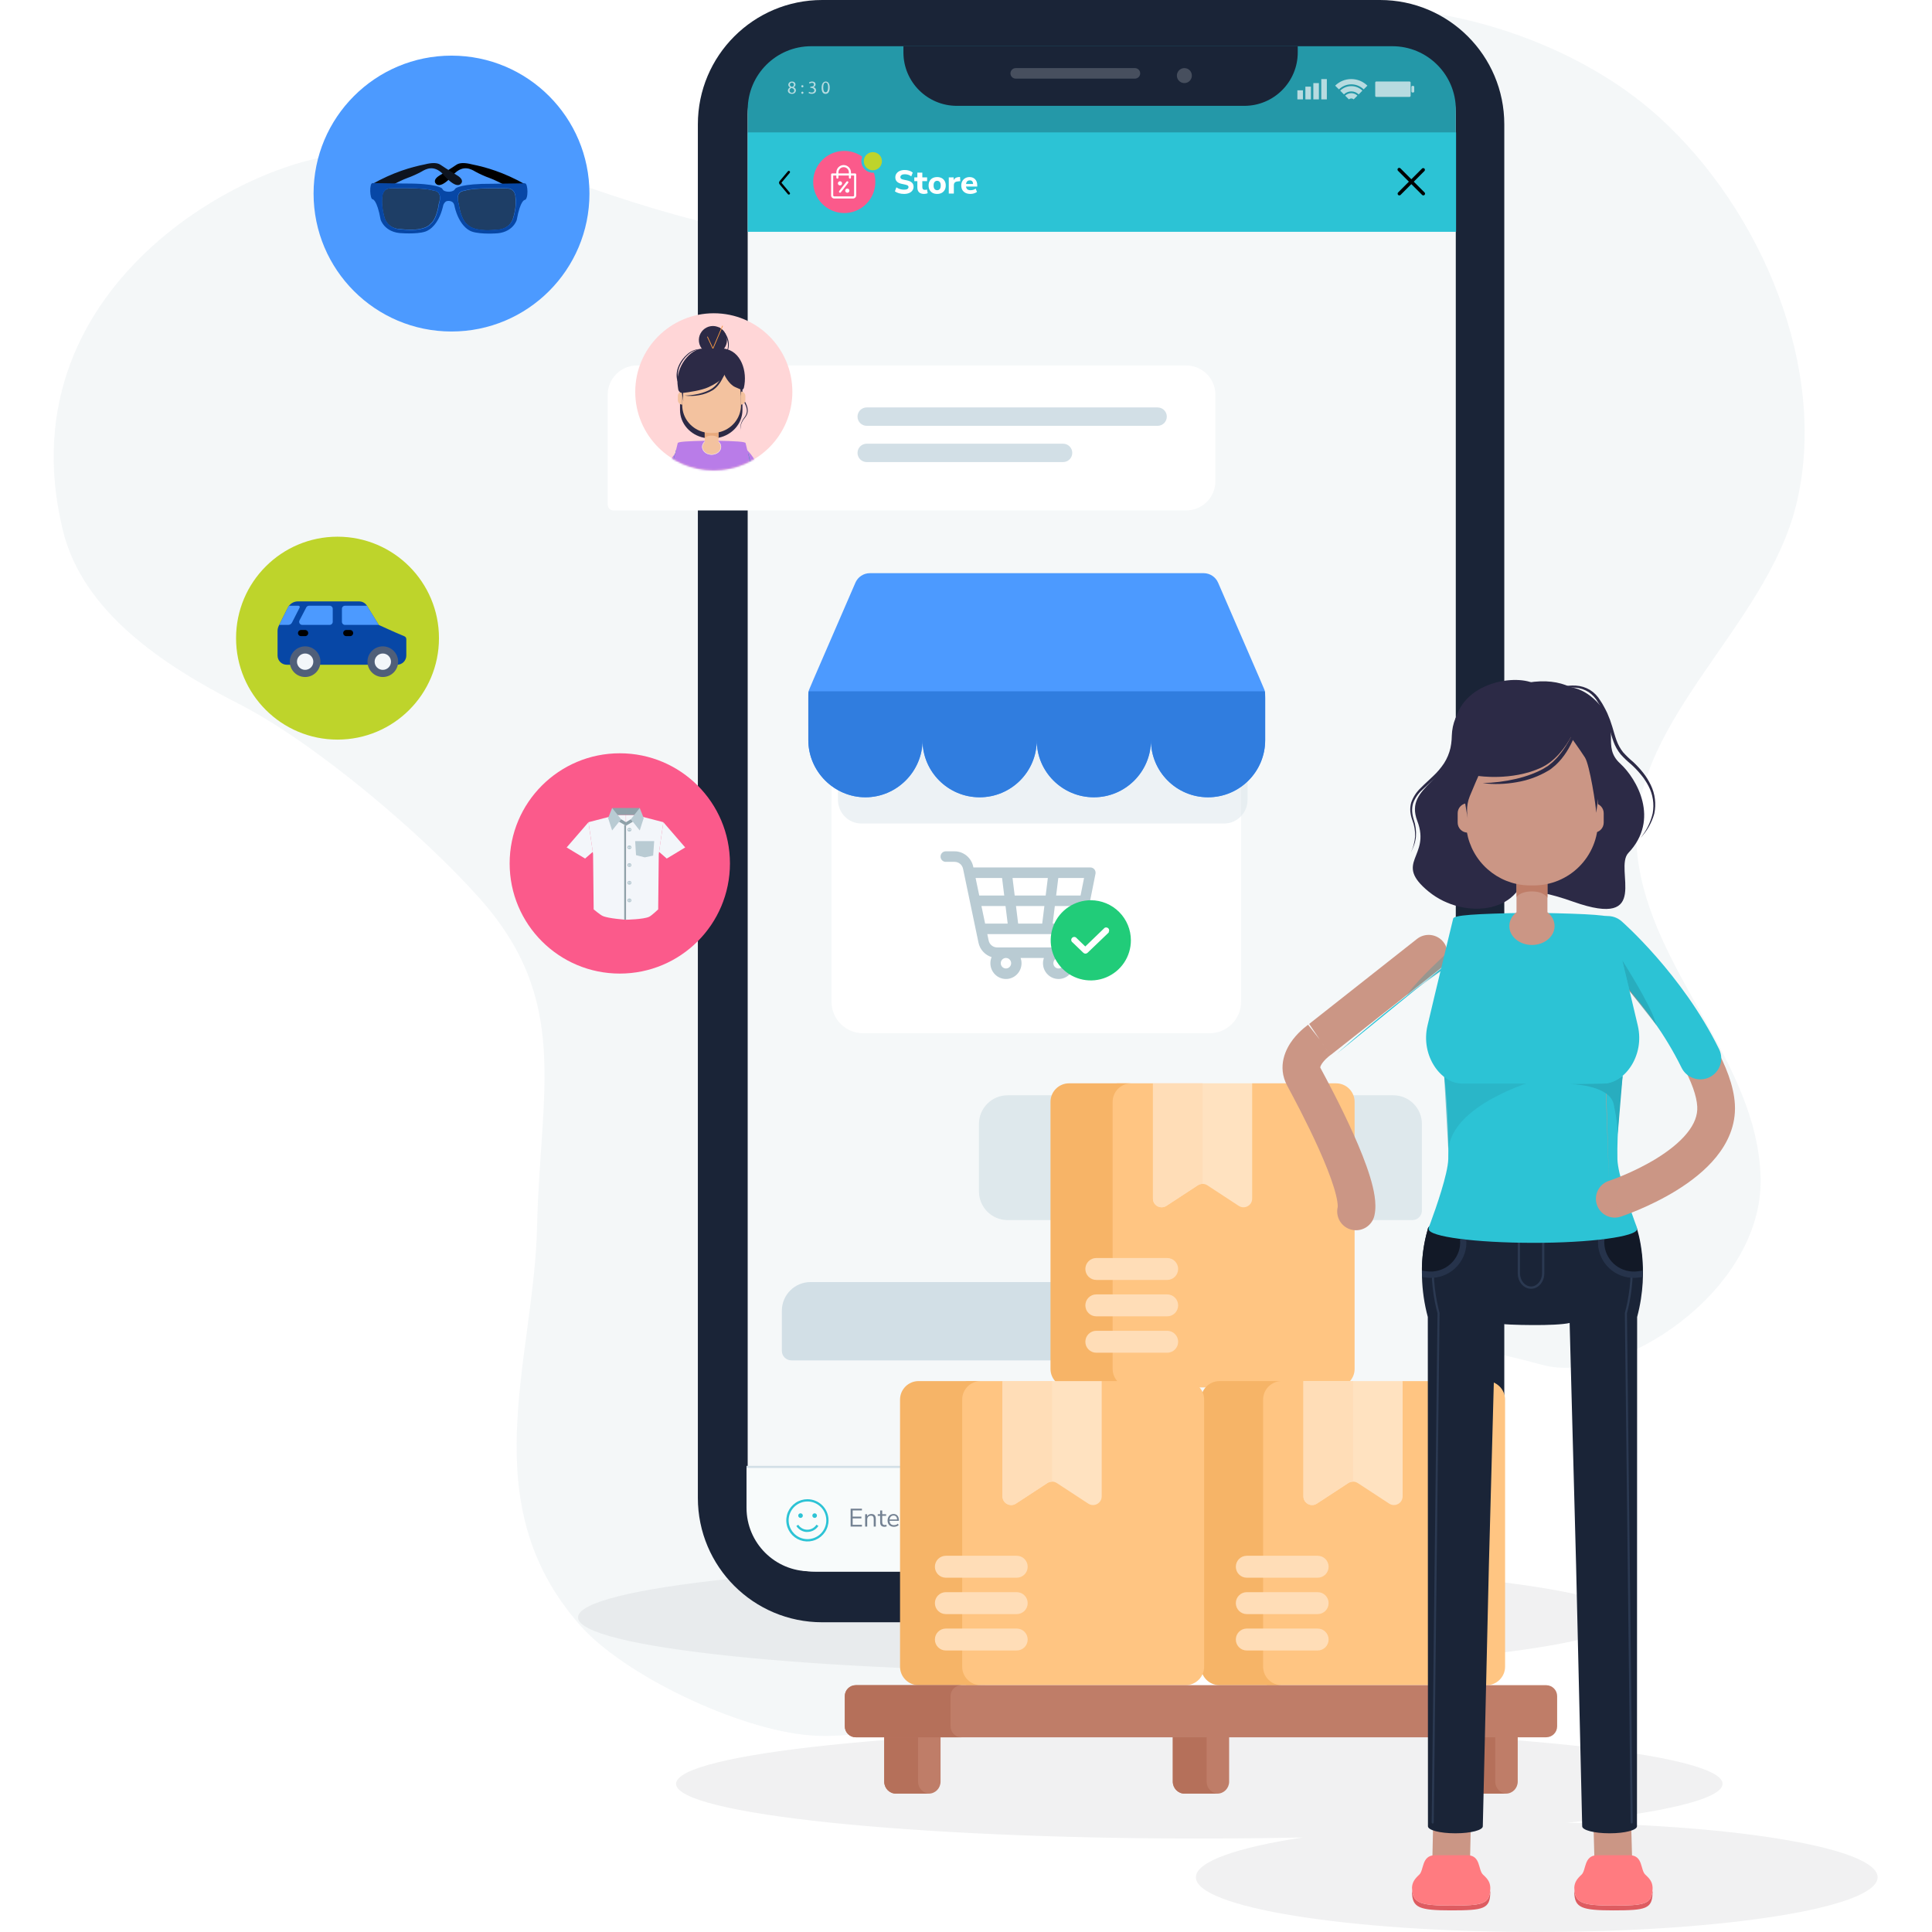 <svg width="1080" height="1080" viewBox="0 0 1080 1080" fill="none" xmlns="http://www.w3.org/2000/svg">
<g clip-path="url(#clip0_10272_1628)">
<g opacity="0.06" filter="url(#filter0_f_10272_1628)">
<path d="M908.121 904.121C908.121 921.014 777.166 934.708 615.626 934.708C454.086 934.708 323.132 921.014 323.132 904.121C323.132 887.228 454.086 873.533 615.626 873.533C777.166 873.533 908.121 887.228 908.121 904.121Z" fill="#0A0F1A"/>
</g>
<g style="mix-blend-mode:luminosity" opacity="0.16">
<path d="M862.33 763.009C904.28 774.519 985.55 722.132 984.203 658.545C982.535 592.906 922.818 543.567 915.313 478.115C906.974 405.693 987.346 352.373 1004.28 281.383C1022.18 206.721 985.037 117.626 927.308 65.363C878.11 20.815 796.712 -4.321 730.516 7.065C650.016 20.878 601.523 108.044 522.434 128.078C458.291 144.379 392.608 126.523 330.004 105.12C282.538 88.819 241.935 88.757 197.933 86.455C149.505 83.842 0.628 154.894 35.137 296.439C46.17 341.92 90.878 371.723 133.469 393.436C176.06 415.15 236.868 466.915 268.17 502.255C319.1 559.433 301.974 609.767 300.242 685.299C298.51 760.831 264.001 839.785 323.975 908.225C348.285 936.16 412.493 966.896 452.839 970.069C481.062 972.309 522.563 962.727 541.164 949.288C653.159 868.281 628.464 699.049 862.33 763.009Z" fill="#B9CBD3"/>
</g>
<g opacity="0.06" filter="url(#filter1_f_10272_1628)">
<path fill-rule="evenodd" clip-rule="evenodd" d="M875.774 1018.94C929.574 1013.39 962.923 1005.68 962.923 997.158C962.923 980.265 831.969 966.57 670.429 966.57C508.889 966.57 377.935 980.265 377.935 997.158C377.935 1014.05 508.889 1027.75 670.429 1027.75C690.284 1027.75 709.678 1027.54 728.423 1027.14C691.542 1032.72 668.517 1040.64 668.517 1049.41C668.517 1066.3 753.823 1080 859.053 1080C964.283 1080 1049.59 1066.3 1049.59 1049.41C1049.59 1033.42 973.173 1020.3 875.774 1018.94Z" fill="#0A0F1A"/>
</g>
<path d="M390.109 69.499C390.109 31.116 421.225 0 459.609 0H771.409C809.792 0 840.908 31.116 840.908 69.499V837.36C840.908 875.743 809.792 906.859 771.409 906.859H459.609C421.225 906.859 390.109 875.743 390.109 837.36V69.499Z" fill="#1A2437"/>
<path d="M417.958 64.017C417.958 43.081 434.93 26.108 455.866 26.108H775.886C796.823 26.108 813.795 43.081 813.795 64.017V840.682C813.795 861.619 796.823 878.591 775.886 878.591H455.866C434.93 878.591 417.958 861.619 417.958 840.682V64.017Z" fill="#F5F8F9"/>
<path d="M813.273 842.873C813.273 862.471 797.386 878.358 777.787 878.358L452.793 878.358C433.195 878.358 417.308 862.471 417.308 842.873L417.308 820.006L813.273 820.006L813.273 842.873Z" fill="#F8FBFB"/>
<path fill-rule="evenodd" clip-rule="evenodd" d="M813.273 820.597H417.308V819.414H813.273V820.597Z" fill="#D2DFE6"/>
<path fill-rule="evenodd" clip-rule="evenodd" d="M451.347 838.068C449.011 838.068 446.728 838.761 444.786 840.059C442.844 841.356 441.33 843.201 440.437 845.359C439.543 847.516 439.309 849.891 439.765 852.182C440.22 854.473 441.345 856.577 442.997 858.228C444.648 859.88 446.752 861.005 449.043 861.46C451.334 861.916 453.708 861.682 455.866 860.788C458.024 859.895 459.869 858.381 461.166 856.439C462.464 854.497 463.157 852.214 463.157 849.878C463.157 846.746 461.912 843.742 459.698 841.527C457.483 839.313 454.479 838.068 451.347 838.068ZM451.347 860.388C449.975 860.387 448.617 860.115 447.351 859.588C446.085 859.061 444.934 858.29 443.966 857.318C443.2 856.567 442.557 855.7 442.062 854.749C440.995 852.713 440.623 850.384 441.005 848.116C441.386 845.849 442.5 843.77 444.174 842.195C445.849 840.62 447.994 839.637 450.28 839.396C452.566 839.155 454.868 839.669 456.835 840.859C458.802 842.05 460.324 843.851 461.17 845.989C462.017 848.126 462.14 850.482 461.521 852.696C460.902 854.91 459.575 856.861 457.744 858.25C455.912 859.639 453.676 860.39 451.377 860.388H451.347Z" fill="#2CC3D5"/>
<path fill-rule="evenodd" clip-rule="evenodd" d="M447.492 848.519C447.747 848.522 447.997 848.449 448.21 848.309C448.423 848.17 448.59 847.971 448.689 847.736C448.789 847.502 448.816 847.243 448.768 846.993C448.72 846.743 448.599 846.513 448.42 846.332C448.241 846.151 448.012 846.027 447.763 845.976C447.513 845.925 447.254 845.95 447.019 846.047C446.783 846.143 446.582 846.308 446.44 846.519C446.298 846.731 446.223 846.98 446.223 847.234C446.223 847.572 446.356 847.897 446.594 848.137C446.831 848.378 447.154 848.515 447.492 848.519Z" fill="#2CC3D5"/>
<path fill-rule="evenodd" clip-rule="evenodd" d="M455.391 848.519C455.645 848.519 455.894 848.443 456.105 848.302C456.316 848.161 456.481 847.961 456.578 847.726C456.675 847.491 456.7 847.233 456.651 846.984C456.601 846.735 456.479 846.506 456.299 846.326C456.12 846.147 455.891 846.024 455.642 845.975C455.393 845.925 455.134 845.951 454.9 846.048C454.665 846.145 454.464 846.31 454.323 846.521C454.182 846.732 454.107 846.981 454.107 847.235C454.107 847.403 454.14 847.57 454.205 847.726C454.269 847.882 454.364 848.023 454.483 848.143C454.602 848.262 454.744 848.357 454.9 848.421C455.056 848.486 455.223 848.519 455.391 848.519Z" fill="#2CC3D5"/>
<path fill-rule="evenodd" clip-rule="evenodd" d="M450.653 855.088C449.76 854.985 448.9 854.688 448.134 854.216C447.369 853.744 446.717 853.109 446.224 852.357L445.162 853.051C445.751 853.957 446.533 854.724 447.451 855.295C448.369 855.866 449.402 856.229 450.476 856.357C450.751 856.372 451.027 856.372 451.303 856.357C452.531 856.358 453.74 856.051 454.82 855.466C455.9 854.881 456.817 854.035 457.488 853.006L456.41 852.312C455.801 853.263 454.941 854.025 453.924 854.515C452.908 855.005 451.775 855.203 450.653 855.088Z" fill="#2CC3D5"/>
<path d="M475.505 853.361V843.357H481.82V844.337H476.641V847.799H481.522V848.778H476.641V852.382H481.82V853.361H475.505Z" fill="#738192"/>
<path d="M483.622 853.361V846.465H484.743V847.643C484.97 847.208 485.292 846.881 485.708 846.664C486.124 846.446 486.593 846.337 487.113 846.337C488.749 846.337 489.568 847.245 489.568 849.062V853.361H488.418V849.133C488.418 848.489 488.291 848.021 488.035 847.728C487.789 847.425 487.392 847.274 486.843 847.274C486.209 847.274 485.703 847.473 485.325 847.87C484.956 848.258 484.772 848.778 484.772 849.431V853.361H483.622Z" fill="#738192"/>
<path d="M494.454 853.489C493.641 853.489 493.03 853.276 492.624 852.85C492.217 852.415 492.013 851.791 492.013 850.977V847.359H490.665V846.465H492.013V844.351H493.163V846.465H495.348V847.359H493.163V850.864C493.163 851.403 493.276 851.815 493.503 852.098C493.73 852.373 494.099 852.51 494.61 852.51C494.762 852.51 494.913 852.491 495.064 852.453C495.216 852.415 495.353 852.377 495.476 852.34L495.674 853.219C495.552 853.286 495.372 853.347 495.135 853.404C494.899 853.461 494.672 853.489 494.454 853.489Z" fill="#738192"/>
<path d="M499.686 853.489C498.598 853.489 497.738 853.172 497.104 852.538C496.47 851.895 496.153 851.025 496.153 849.927C496.153 849.218 496.295 848.594 496.579 848.054C496.863 847.506 497.25 847.085 497.742 846.791C498.244 846.489 498.821 846.337 499.474 846.337C500.41 846.337 501.143 846.64 501.673 847.245C502.203 847.841 502.468 848.664 502.468 849.715V850.154H497.274C497.312 850.94 497.539 851.54 497.955 851.957C498.371 852.363 498.948 852.567 499.686 852.567C500.103 852.567 500.5 852.505 500.878 852.382C501.257 852.25 501.616 852.037 501.957 851.744L502.354 852.553C502.042 852.846 501.645 853.078 501.162 853.248C500.68 853.409 500.188 853.489 499.686 853.489ZM499.502 847.189C498.849 847.189 498.334 847.392 497.955 847.799C497.577 848.206 497.354 848.74 497.288 849.402H501.474C501.446 848.702 501.261 848.158 500.921 847.77C500.59 847.383 500.117 847.189 499.502 847.189Z" fill="#738192"/>
<path d="M504.131 853.361V846.465H505.252V847.7C505.621 846.867 506.378 846.408 507.522 846.323L507.934 846.281L508.019 847.274L507.295 847.359C506.643 847.416 506.146 847.624 505.805 847.983C505.465 848.333 505.295 848.816 505.295 849.431V853.361H504.131Z" fill="#738192"/>
<path d="M513.656 855.916L514.834 853.248L511.925 846.465H513.173L515.458 852.056L517.757 846.465H518.963L514.862 855.916H513.656Z" fill="#738192"/>
<path d="M522.919 853.489C522.248 853.489 521.666 853.342 521.174 853.049C520.682 852.756 520.299 852.344 520.025 851.815C519.76 851.275 519.627 850.642 519.627 849.913C519.627 849.185 519.76 848.556 520.025 848.026C520.299 847.487 520.682 847.07 521.174 846.777C521.666 846.484 522.248 846.337 522.919 846.337C523.582 846.337 524.159 846.484 524.651 846.777C525.152 847.07 525.535 847.487 525.8 848.026C526.074 848.556 526.212 849.185 526.212 849.913C526.212 850.642 526.074 851.275 525.8 851.815C525.535 852.344 525.152 852.756 524.651 853.049C524.159 853.342 523.582 853.489 522.919 853.489ZM522.919 852.567C523.563 852.567 524.078 852.34 524.466 851.886C524.854 851.422 525.048 850.765 525.048 849.913C525.048 849.052 524.854 848.395 524.466 847.941C524.078 847.487 523.563 847.26 522.919 847.26C522.267 847.26 521.746 847.487 521.359 847.941C520.98 848.395 520.791 849.052 520.791 849.913C520.791 850.765 520.98 851.422 521.359 851.886C521.746 852.34 522.267 852.567 522.919 852.567Z" fill="#738192"/>
<path d="M530.379 853.489C528.723 853.489 527.895 852.576 527.895 850.75V846.465H529.045V850.736C529.045 851.351 529.168 851.805 529.414 852.098C529.669 852.392 530.066 852.538 530.606 852.538C531.192 852.538 531.67 852.344 532.039 851.957C532.408 851.559 532.592 851.034 532.592 850.381V846.465H533.742V853.361H532.621V852.198C532.403 852.614 532.096 852.936 531.698 853.163C531.31 853.38 530.871 853.489 530.379 853.489Z" fill="#738192"/>
<path d="M535.892 853.361V846.465H537.013V847.7C537.382 846.867 538.139 846.408 539.283 846.323L539.695 846.281L539.78 847.274L539.056 847.359C538.404 847.416 537.907 847.624 537.566 847.983C537.226 848.333 537.056 848.816 537.056 849.431V853.361H535.892Z" fill="#738192"/>
<path d="M544.651 853.361V846.465H545.772V847.629C545.98 847.212 546.268 846.895 546.637 846.678C547.006 846.451 547.437 846.337 547.928 846.337C549.007 846.337 549.697 846.806 550 847.742C550.208 847.307 550.516 846.966 550.923 846.72C551.329 846.465 551.798 846.337 552.327 846.337C553.86 846.337 554.626 847.245 554.626 849.062V853.361H553.477V849.119C553.477 848.485 553.363 848.021 553.136 847.728C552.919 847.425 552.554 847.274 552.044 847.274C551.485 847.274 551.041 847.473 550.71 847.87C550.379 848.267 550.213 848.797 550.213 849.459V853.361H549.064V849.119C549.064 848.485 548.95 848.021 548.723 847.728C548.506 847.425 548.141 847.274 547.63 847.274C547.063 847.274 546.614 847.473 546.282 847.87C545.961 848.267 545.8 848.797 545.8 849.459V853.361H544.651Z" fill="#738192"/>
<path d="M559.883 853.489C558.795 853.489 557.934 853.172 557.3 852.538C556.666 851.895 556.349 851.025 556.349 849.927C556.349 849.218 556.491 848.594 556.775 848.054C557.059 847.506 557.447 847.085 557.939 846.791C558.44 846.489 559.017 846.337 559.67 846.337C560.606 846.337 561.34 846.64 561.869 847.245C562.399 847.841 562.664 848.664 562.664 849.715V850.154H557.47C557.508 850.94 557.735 851.54 558.152 851.957C558.568 852.363 559.145 852.567 559.883 852.567C560.299 852.567 560.696 852.505 561.075 852.382C561.453 852.25 561.813 852.037 562.153 851.744L562.55 852.553C562.238 852.846 561.841 853.078 561.358 853.248C560.876 853.409 560.384 853.489 559.883 853.489ZM559.698 847.189C559.046 847.189 558.53 847.392 558.152 847.799C557.773 848.206 557.551 848.74 557.485 849.402H561.671C561.642 848.702 561.458 848.158 561.117 847.77C560.786 847.383 560.313 847.189 559.698 847.189Z" fill="#738192"/>
<path d="M566.655 853.489C566.115 853.489 565.604 853.413 565.122 853.262C564.64 853.111 564.242 852.898 563.93 852.623L564.299 851.815C564.64 852.089 565.013 852.292 565.42 852.425C565.836 852.548 566.257 852.609 566.683 852.609C567.222 852.609 567.629 852.51 567.903 852.311C568.178 852.113 568.315 851.843 568.315 851.502C568.315 851.238 568.225 851.029 568.045 850.878C567.865 850.717 567.582 850.594 567.194 850.509L565.902 850.225C564.729 849.97 564.143 849.364 564.143 848.409C564.143 847.785 564.389 847.283 564.881 846.905C565.382 846.527 566.035 846.337 566.839 846.337C567.312 846.337 567.761 846.413 568.187 846.564C568.622 846.706 568.982 846.919 569.265 847.203L568.882 848.012C568.608 847.756 568.286 847.562 567.917 847.43C567.558 847.288 567.198 847.217 566.839 847.217C566.309 847.217 565.907 847.321 565.633 847.529C565.359 847.737 565.221 848.012 565.221 848.352C565.221 848.882 565.571 849.223 566.271 849.374L567.563 849.644C568.168 849.776 568.627 849.989 568.939 850.282C569.251 850.566 569.407 850.954 569.407 851.446C569.407 852.08 569.157 852.581 568.655 852.95C568.154 853.309 567.487 853.489 566.655 853.489Z" fill="#738192"/>
<path d="M573.486 853.489C572.947 853.489 572.436 853.413 571.954 853.262C571.471 853.111 571.074 852.898 570.762 852.623L571.131 851.815C571.471 852.089 571.845 852.292 572.252 852.425C572.668 852.548 573.089 852.609 573.515 852.609C574.054 852.609 574.461 852.51 574.735 852.311C575.009 852.113 575.146 851.843 575.146 851.502C575.146 851.238 575.057 851.029 574.877 850.878C574.697 850.717 574.413 850.594 574.025 850.509L572.734 850.225C571.561 849.97 570.975 849.364 570.975 848.409C570.975 847.785 571.221 847.283 571.712 846.905C572.214 846.527 572.867 846.337 573.671 846.337C574.144 846.337 574.593 846.413 575.019 846.564C575.454 846.706 575.813 846.919 576.097 847.203L575.714 848.012C575.44 847.756 575.118 847.562 574.749 847.43C574.39 847.288 574.03 847.217 573.671 847.217C573.141 847.217 572.739 847.321 572.465 847.529C572.19 847.737 572.053 848.012 572.053 848.352C572.053 848.882 572.403 849.223 573.103 849.374L574.394 849.644C575 849.776 575.459 849.989 575.771 850.282C576.083 850.566 576.239 850.954 576.239 851.446C576.239 852.08 575.988 852.581 575.487 852.95C574.986 853.309 574.319 853.489 573.486 853.489Z" fill="#738192"/>
<path d="M580.162 853.489C579.689 853.489 579.263 853.399 578.885 853.219C578.516 853.03 578.223 852.775 578.005 852.453C577.787 852.132 577.679 851.772 577.679 851.375C577.679 850.873 577.806 850.476 578.062 850.183C578.327 849.89 578.757 849.681 579.353 849.558C579.958 849.426 580.781 849.36 581.822 849.36H582.276V848.92C582.276 848.333 582.153 847.912 581.907 847.657C581.671 847.392 581.288 847.26 580.758 847.26C580.342 847.26 579.939 847.321 579.552 847.444C579.164 847.558 578.766 847.747 578.36 848.012L577.962 847.175C578.322 846.919 578.757 846.716 579.268 846.564C579.788 846.413 580.285 846.337 580.758 846.337C581.647 846.337 582.304 846.555 582.73 846.99C583.165 847.425 583.383 848.102 583.383 849.019V853.361H582.304V852.169C582.125 852.576 581.846 852.898 581.467 853.134C581.098 853.371 580.663 853.489 580.162 853.489ZM580.346 852.623C580.914 852.623 581.377 852.43 581.737 852.042C582.096 851.644 582.276 851.143 582.276 850.538V850.112H581.836C581.07 850.112 580.465 850.15 580.02 850.225C579.585 850.292 579.277 850.415 579.098 850.594C578.927 850.765 578.842 851.001 578.842 851.304C578.842 851.692 578.975 852.009 579.239 852.255C579.514 852.5 579.883 852.623 580.346 852.623Z" fill="#738192"/>
<path d="M588.566 856.043C587.97 856.043 587.407 855.963 586.878 855.802C586.357 855.651 585.894 855.419 585.487 855.107L585.87 854.269C586.296 854.572 586.717 854.79 587.133 854.922C587.559 855.055 588.017 855.121 588.509 855.121C589.872 855.121 590.553 854.421 590.553 853.021V851.8C590.354 852.236 590.042 852.581 589.616 852.836C589.2 853.082 588.722 853.205 588.183 853.205C587.549 853.205 587.001 853.059 586.537 852.765C586.073 852.472 585.714 852.07 585.459 851.559C585.213 851.039 585.09 850.438 585.09 849.757C585.09 849.076 585.213 848.48 585.459 847.969C585.714 847.449 586.073 847.047 586.537 846.763C587.001 846.479 587.549 846.337 588.183 846.337C588.722 846.337 589.2 846.46 589.616 846.706C590.042 846.952 590.354 847.288 590.553 847.714V846.465H591.674V852.865C591.674 853.924 591.409 854.719 590.879 855.249C590.359 855.778 589.588 856.043 588.566 856.043ZM588.396 852.269C589.058 852.269 589.583 852.042 589.971 851.588C590.359 851.134 590.553 850.523 590.553 849.757C590.553 848.991 590.359 848.385 589.971 847.941C589.583 847.487 589.058 847.26 588.396 847.26C587.743 847.26 587.223 847.487 586.835 847.941C586.447 848.385 586.253 848.991 586.253 849.757C586.253 850.523 586.447 851.134 586.835 851.588C587.223 852.042 587.743 852.269 588.396 852.269Z" fill="#738192"/>
<path d="M596.937 853.489C595.849 853.489 594.989 853.172 594.355 852.538C593.721 851.895 593.404 851.025 593.404 849.927C593.404 849.218 593.546 848.594 593.83 848.054C594.114 847.506 594.501 847.085 594.993 846.791C595.495 846.489 596.072 846.337 596.724 846.337C597.661 846.337 598.394 846.64 598.924 847.245C599.454 847.841 599.719 848.664 599.719 849.715V850.154H594.525C594.563 850.94 594.79 851.54 595.206 851.957C595.622 852.363 596.199 852.567 596.937 852.567C597.354 852.567 597.751 852.505 598.129 852.382C598.508 852.25 598.867 852.037 599.208 851.744L599.605 852.553C599.293 852.846 598.896 853.078 598.413 853.248C597.931 853.409 597.439 853.489 596.937 853.489ZM596.753 847.189C596.1 847.189 595.585 847.392 595.206 847.799C594.828 848.206 594.605 848.74 594.539 849.402H598.725C598.697 848.702 598.512 848.158 598.172 847.77C597.841 847.383 597.368 847.189 596.753 847.189Z" fill="#738192"/>
<path d="M605.026 853.361V843.357H606.176V847.6C606.403 847.184 606.72 846.872 607.127 846.664C607.543 846.446 608.006 846.337 608.517 846.337C610.154 846.337 610.972 847.245 610.972 849.062V853.361H609.823V849.133C609.823 848.489 609.695 848.021 609.44 847.728C609.194 847.425 608.796 847.274 608.248 847.274C607.614 847.274 607.108 847.473 606.729 847.87C606.36 848.258 606.176 848.778 606.176 849.431V853.361H605.026Z" fill="#738192"/>
<path d="M616.199 853.489C615.111 853.489 614.25 853.172 613.616 852.538C612.983 851.895 612.666 851.025 612.666 849.927C612.666 849.218 612.808 848.594 613.091 848.054C613.375 847.506 613.763 847.085 614.255 846.791C614.756 846.489 615.333 846.337 615.986 846.337C616.923 846.337 617.656 846.64 618.186 847.245C618.715 847.841 618.98 848.664 618.98 849.715V850.154H613.787C613.825 850.94 614.052 851.54 614.468 851.957C614.884 852.363 615.461 852.567 616.199 852.567C616.615 852.567 617.013 852.505 617.391 852.382C617.769 852.25 618.129 852.037 618.469 851.744L618.867 852.553C618.555 852.846 618.157 853.078 617.675 853.248C617.192 853.409 616.7 853.489 616.199 853.489ZM616.015 847.189C615.362 847.189 614.846 847.392 614.468 847.799C614.089 848.206 613.867 848.74 613.801 849.402H617.987C617.959 848.702 617.774 848.158 617.434 847.77C617.102 847.383 616.629 847.189 616.015 847.189Z" fill="#738192"/>
<path d="M620.644 853.361V846.465H621.765V847.7C622.134 846.867 622.89 846.408 624.035 846.323L624.447 846.281L624.532 847.274L623.808 847.359C623.155 847.416 622.659 847.624 622.318 847.983C621.978 848.333 621.807 848.816 621.807 849.431V853.361H620.644Z" fill="#738192"/>
<path d="M628.754 853.489C627.666 853.489 626.805 853.172 626.171 852.538C625.537 851.895 625.221 851.025 625.221 849.927C625.221 849.218 625.362 848.594 625.646 848.054C625.93 847.506 626.318 847.085 626.81 846.791C627.311 846.489 627.888 846.337 628.541 846.337C629.477 846.337 630.211 846.64 630.74 847.245C631.27 847.841 631.535 848.664 631.535 849.715V850.154H626.342C626.379 850.94 626.606 851.54 627.023 851.957C627.439 852.363 628.016 852.567 628.754 852.567C629.17 852.567 629.567 852.505 629.946 852.382C630.324 852.25 630.684 852.037 631.024 851.744L631.422 852.553C631.109 852.846 630.712 853.078 630.23 853.248C629.747 853.409 629.255 853.489 628.754 853.489ZM628.569 847.189C627.917 847.189 627.401 847.392 627.023 847.799C626.644 848.206 626.422 848.74 626.356 849.402H630.542C630.513 848.702 630.329 848.158 629.988 847.77C629.657 847.383 629.184 847.189 628.569 847.189Z" fill="#738192"/>
<path d="M417.987 61.324C417.987 41.726 433.875 25.838 453.473 25.838H778.341C797.939 25.838 813.826 41.726 813.826 61.324V74.466H417.987V61.324Z" fill="#2498A8"/>
<path d="M813.952 74.007H417.987V129.581H813.952V74.007Z" fill="#2CC3D5"/>
<path d="M790.311 101.564L796.328 95.532C796.476 95.346 796.551 95.112 796.537 94.874C796.523 94.637 796.422 94.413 796.253 94.245C796.084 94.078 795.859 93.979 795.622 93.967C795.384 93.955 795.15 94.031 794.966 94.181L788.945 100.198L782.925 94.181C782.84 94.076 782.734 93.989 782.614 93.926C782.494 93.864 782.362 93.828 782.226 93.82C782.091 93.812 781.956 93.833 781.829 93.881C781.702 93.929 781.587 94.003 781.491 94.098C781.395 94.193 781.32 94.308 781.271 94.434C781.222 94.561 781.2 94.696 781.207 94.831C781.213 94.966 781.249 95.099 781.31 95.219C781.371 95.34 781.457 95.447 781.562 95.532L787.579 101.553L781.562 107.585C781.428 107.72 781.337 107.892 781.301 108.078C781.264 108.265 781.284 108.459 781.357 108.634C781.43 108.81 781.553 108.96 781.711 109.066C781.869 109.172 782.055 109.229 782.245 109.229C782.372 109.23 782.497 109.205 782.614 109.157C782.73 109.108 782.836 109.037 782.925 108.947L788.945 102.927L794.966 108.947C795.054 109.037 795.16 109.108 795.277 109.157C795.393 109.205 795.519 109.23 795.645 109.229C795.835 109.229 796.021 109.172 796.179 109.066C796.337 108.96 796.461 108.81 796.534 108.634C796.607 108.459 796.626 108.265 796.59 108.078C796.553 107.892 796.462 107.72 796.328 107.585L790.311 101.564Z" fill="black"/>
<path d="M440.957 108.79C440.859 108.789 440.764 108.767 440.676 108.725C440.588 108.684 440.511 108.624 440.449 108.549L435.799 103.011C435.594 102.767 435.482 102.459 435.482 102.141C435.482 101.823 435.594 101.515 435.799 101.271L440.449 95.733C440.566 95.603 440.729 95.522 440.904 95.51C441.078 95.498 441.251 95.553 441.386 95.666C441.52 95.779 441.605 95.939 441.623 96.113C441.642 96.288 441.591 96.462 441.483 96.6L436.834 102.141L441.475 107.682C441.559 107.78 441.612 107.9 441.629 108.028C441.646 108.156 441.626 108.285 441.571 108.402C441.517 108.519 441.43 108.617 441.321 108.686C441.212 108.755 441.085 108.791 440.957 108.79Z" fill="black"/>
<path d="M505.02 25.838H725.449V29.299C725.449 45.794 712.077 59.166 695.581 59.166H534.887C518.392 59.166 505.02 45.794 505.02 29.299V25.838Z" fill="#1A2437"/>
<path opacity="0.7" fill-rule="evenodd" clip-rule="evenodd" d="M755.388 47.145C752.803 47.145 750.321 48.154 748.469 49.957L746.365 47.879C748.77 45.519 752.005 44.196 755.375 44.196C758.744 44.196 761.979 45.519 764.384 47.879L762.306 49.957C760.455 48.154 757.972 47.145 755.388 47.145ZM741.713 44.197H738.609V55.561H741.713V44.197ZM734.163 46.459H737.267V55.561H734.163V46.459ZM732.821 48.431H729.717V55.56H732.821V48.431ZM728.348 50.483H725.244V55.56H728.348V50.483ZM751.26 52.772C752.365 51.695 753.847 51.093 755.39 51.093C756.933 51.093 758.415 51.695 759.52 52.772L761.598 50.667C759.937 49.048 757.71 48.141 755.39 48.141C753.07 48.141 750.842 49.048 749.182 50.667L751.26 52.772ZM755.39 55.035C754.893 55.039 754.416 55.227 754.048 55.561L751.943 53.456C752.877 52.58 754.109 52.091 755.39 52.088C756.662 52.092 757.885 52.581 758.809 53.456L756.705 55.561C756.347 55.228 755.878 55.041 755.39 55.035ZM787.957 45.564H769.332C769.013 45.564 768.754 45.823 768.754 46.142V53.587C768.754 53.907 769.013 54.166 769.332 54.166H787.957C788.277 54.166 788.536 53.907 788.536 53.587V46.142C788.536 45.823 788.277 45.564 787.957 45.564ZM789.561 48.011H789.982C790.302 48.011 790.561 48.27 790.561 48.59V51.142C790.561 51.461 790.302 51.721 789.982 51.721H789.561C789.242 51.721 788.983 51.461 788.983 51.142V48.59C788.983 48.27 789.242 48.011 789.561 48.011ZM440.425 50.666C440.432 50.268 440.563 49.882 440.798 49.562C441.034 49.241 441.363 49.002 441.741 48.877C441.434 48.759 441.169 48.554 440.977 48.288C440.786 48.022 440.676 47.705 440.662 47.377C440.675 47.122 440.74 46.873 440.853 46.644C440.966 46.414 441.125 46.211 441.319 46.046C441.514 45.881 441.741 45.757 441.985 45.683C442.229 45.609 442.486 45.586 442.74 45.615C442.977 45.581 443.219 45.598 443.449 45.664C443.679 45.73 443.893 45.844 444.076 45.997C444.26 46.151 444.409 46.342 444.514 46.557C444.619 46.772 444.678 47.007 444.687 47.246C444.681 47.586 444.572 47.916 444.375 48.193C444.178 48.47 443.901 48.681 443.582 48.798C443.962 48.896 444.3 49.117 444.542 49.426C444.785 49.735 444.919 50.115 444.924 50.508C444.911 50.787 444.841 51.06 444.719 51.312C444.596 51.563 444.424 51.787 444.212 51.969C444 52.151 443.754 52.288 443.487 52.372C443.22 52.455 442.939 52.483 442.661 52.454C441.267 52.481 440.425 51.639 440.425 50.666ZM444.003 50.666C444.003 49.85 443.45 49.455 442.556 49.192C442.224 49.247 441.921 49.417 441.7 49.671C441.479 49.926 441.354 50.25 441.346 50.587C441.342 50.76 441.374 50.933 441.441 51.094C441.508 51.254 441.608 51.399 441.735 51.518C441.861 51.637 442.012 51.728 442.176 51.785C442.34 51.842 442.514 51.864 442.688 51.849C442.853 51.864 443.019 51.844 443.177 51.791C443.334 51.739 443.479 51.654 443.603 51.543C443.726 51.432 443.825 51.297 443.894 51.146C443.963 50.995 444 50.831 444.003 50.666ZM441.53 47.325C441.53 47.982 442.03 48.351 442.793 48.561C443.07 48.495 443.319 48.342 443.504 48.124C443.688 47.906 443.799 47.636 443.819 47.351C443.827 47.202 443.803 47.052 443.748 46.913C443.694 46.773 443.61 46.647 443.503 46.542C443.396 46.438 443.268 46.357 443.127 46.306C442.987 46.255 442.837 46.235 442.688 46.246C442.541 46.231 442.393 46.248 442.253 46.294C442.112 46.34 441.984 46.415 441.875 46.514C441.765 46.614 441.678 46.735 441.619 46.87C441.56 47.005 441.529 47.151 441.53 47.298V47.325ZM448.1 47.788C447.987 47.902 447.923 48.056 447.923 48.216C447.923 48.377 447.987 48.531 448.1 48.644C448.214 48.758 448.368 48.821 448.528 48.821C448.689 48.821 448.843 48.758 448.956 48.644C449.069 48.531 449.133 48.377 449.133 48.216C449.133 48.056 449.069 47.902 448.956 47.788C448.843 47.675 448.689 47.611 448.528 47.611C448.368 47.611 448.214 47.675 448.1 47.788ZM448.1 51.419C447.987 51.532 447.923 51.686 447.923 51.846C447.923 52.007 447.987 52.161 448.1 52.274C448.214 52.388 448.368 52.452 448.528 52.452C448.689 52.452 448.843 52.388 448.956 52.274C449.069 52.161 449.133 52.007 449.133 51.846C449.133 51.686 449.069 51.532 448.956 51.419C448.843 51.305 448.689 51.241 448.528 51.241C448.368 51.241 448.214 51.305 448.1 51.419ZM452.236 51.321C452.688 51.594 453.206 51.74 453.735 51.742C454.893 51.742 455.235 51.005 455.235 50.453C455.235 49.9 454.393 49.111 453.498 49.111H452.999V48.427H453.498C454.156 48.427 454.998 48.112 454.998 47.322C454.998 46.533 454.656 46.297 453.814 46.297C453.341 46.311 452.883 46.467 452.499 46.744L452.262 46.086C452.778 45.751 453.383 45.577 453.998 45.586C455.313 45.586 455.919 46.349 455.919 47.165C455.905 47.524 455.778 47.871 455.556 48.154C455.334 48.437 455.028 48.644 454.682 48.743C455.096 48.8 455.475 49.004 455.751 49.318C456.026 49.632 456.179 50.035 456.182 50.453C456.182 51.505 455.34 52.452 453.735 52.452C453.127 52.463 452.527 52.308 451.999 52.005L452.236 51.321ZM461.496 52.478C462.969 52.478 463.811 51.215 463.811 48.953C463.811 46.822 462.969 45.586 461.601 45.586C460.233 45.586 459.286 46.849 459.286 49.058C459.286 51.268 460.022 52.478 461.496 52.478ZM460.18 49.002C460.19 50.706 460.714 51.584 461.548 51.584C462.39 51.584 462.916 50.505 462.916 48.822C462.916 47.138 462.495 46.191 461.548 46.191C460.611 46.191 460.189 47.221 460.18 49.002Z" fill="#F5F8F9"/>
<g opacity="0.2">
<path d="M634.437 38.076H567.794C566.17 38.076 564.854 39.392 564.854 41.016C564.854 42.64 566.17 43.956 567.794 43.956H634.437C636.061 43.956 637.377 42.64 637.377 41.016C637.377 39.392 636.061 38.076 634.437 38.076Z" fill="#F8FBFB"/>
<path d="M666.253 42.23C666.258 43.06 666.017 43.873 665.56 44.566C665.102 45.258 664.449 45.799 663.684 46.119C662.918 46.439 662.074 46.525 661.26 46.364C660.446 46.204 659.698 45.805 659.111 45.218C658.524 44.631 658.125 43.883 657.965 43.069C657.804 42.254 657.89 41.411 658.21 40.645C658.53 39.88 659.071 39.227 659.763 38.769C660.456 38.312 661.269 38.071 662.098 38.076C663.2 38.076 664.257 38.514 665.036 39.293C665.815 40.072 666.253 41.129 666.253 42.23Z" fill="#F8FBFB"/>
</g>
<path d="M635.428 732.712C635.428 723.859 628.251 716.682 619.397 716.682H453.09C444.237 716.682 437.06 723.859 437.06 732.712V755.116C437.06 758.067 439.452 760.459 442.403 760.459H619.397C628.251 760.459 635.428 753.282 635.428 744.429V732.712Z" fill="#D2DFE6"/>
<path d="M547.242 628.294C547.242 619.441 554.419 612.264 563.272 612.264H778.829C787.683 612.264 794.86 619.441 794.86 628.294V676.691C794.86 679.642 792.468 682.035 789.516 682.035H563.272C554.419 682.035 547.242 674.857 547.242 666.004V628.294Z" fill="#DEE8EC"/>
<path d="M600.736 873.589C600.922 873.589 601.101 873.515 601.233 873.384C601.364 873.252 601.438 873.073 601.438 872.887C601.438 872.701 601.364 872.522 601.233 872.39C601.101 872.259 600.922 872.185 600.736 872.185C600.55 872.185 600.371 872.259 600.239 872.39C600.108 872.522 600.034 872.701 600.034 872.887C600.034 873.073 600.108 873.252 600.239 873.384C600.371 873.515 600.55 873.589 600.736 873.589Z" fill="#DF638D"/>
<path d="M505.39 108.408C504.371 108.408 503.408 108.279 502.5 108.022C501.604 107.764 500.855 107.414 500.254 106.972L501.082 104.726C501.659 105.131 502.316 105.45 503.052 105.684C503.801 105.917 504.58 106.033 505.39 106.033C506.274 106.033 506.906 105.898 507.286 105.628C507.679 105.346 507.875 104.996 507.875 104.579C507.875 104.223 507.74 103.941 507.47 103.732C507.2 103.524 506.728 103.346 506.053 103.198L503.972 102.757C501.653 102.266 500.493 101.063 500.493 99.148C500.493 98.326 500.714 97.608 501.156 96.995C501.598 96.369 502.211 95.884 502.997 95.54C503.795 95.197 504.715 95.025 505.758 95.025C506.654 95.025 507.495 95.154 508.28 95.412C509.066 95.669 509.716 96.031 510.231 96.498L509.403 98.596C508.397 97.799 507.176 97.4 505.74 97.4C504.967 97.4 504.365 97.553 503.936 97.86C503.518 98.154 503.31 98.541 503.31 99.02C503.31 99.376 503.439 99.664 503.696 99.885C503.954 100.106 504.402 100.284 505.04 100.419L507.12 100.86C509.501 101.376 510.692 102.542 510.692 104.358C510.692 105.168 510.471 105.88 510.029 106.494C509.599 107.095 508.986 107.567 508.188 107.911C507.403 108.242 506.47 108.408 505.39 108.408Z" fill="white"/>
<path d="M516.615 108.408C514.075 108.408 512.805 107.175 512.805 104.708V101.247H511.093V99.167H512.805V96.516H515.585V99.167H518.254V101.247H515.585V104.597C515.585 105.113 515.701 105.5 515.934 105.757C516.18 106.015 516.566 106.144 517.094 106.144C517.254 106.144 517.419 106.125 517.591 106.089C517.775 106.052 517.972 106.003 518.18 105.941L518.585 107.966C518.327 108.101 518.021 108.206 517.665 108.279C517.309 108.365 516.959 108.408 516.615 108.408Z" fill="white"/>
<path d="M523.876 108.408C522.907 108.408 522.06 108.218 521.336 107.837C520.624 107.445 520.072 106.899 519.679 106.199C519.286 105.487 519.09 104.647 519.09 103.677C519.09 102.72 519.286 101.891 519.679 101.192C520.072 100.48 520.624 99.934 521.336 99.553C522.06 99.173 522.907 98.983 523.876 98.983C524.846 98.983 525.686 99.173 526.398 99.553C527.122 99.934 527.681 100.48 528.073 101.192C528.478 101.891 528.681 102.72 528.681 103.677C528.681 104.647 528.478 105.487 528.073 106.199C527.681 106.899 527.122 107.445 526.398 107.837C525.686 108.218 524.846 108.408 523.876 108.408ZM523.876 106.328C524.465 106.328 524.944 106.113 525.312 105.684C525.692 105.254 525.883 104.585 525.883 103.677C525.883 102.781 525.692 102.125 525.312 101.707C524.944 101.278 524.465 101.063 523.876 101.063C523.287 101.063 522.808 101.278 522.44 101.707C522.072 102.125 521.888 102.781 521.888 103.677C521.888 104.585 522.072 105.254 522.44 105.684C522.808 106.113 523.287 106.328 523.876 106.328Z" fill="white"/>
<path d="M530.372 108.206V99.167H533.097V100.732C533.526 99.676 534.446 99.093 535.858 98.983L536.668 98.928L536.834 101.265L535.269 101.431C533.894 101.566 533.207 102.266 533.207 103.53V108.206H530.372Z" fill="white"/>
<path d="M542.491 108.408C541.423 108.408 540.503 108.218 539.73 107.837C538.969 107.445 538.38 106.899 537.962 106.199C537.557 105.487 537.355 104.653 537.355 103.695C537.355 102.763 537.551 101.947 537.944 101.247C538.349 100.535 538.895 99.983 539.582 99.59C540.282 99.185 541.086 98.983 541.994 98.983C543.307 98.983 544.35 99.4 545.123 100.235C545.897 101.057 546.283 102.174 546.283 103.585V104.285H540.006C540.104 104.996 540.362 105.518 540.779 105.849C541.208 106.168 541.798 106.328 542.546 106.328C543.037 106.328 543.534 106.254 544.037 106.107C544.54 105.96 544.995 105.733 545.4 105.426L546.136 107.285C545.682 107.629 545.123 107.905 544.461 108.114C543.81 108.31 543.154 108.408 542.491 108.408ZM542.104 100.824C541.515 100.824 541.037 101.002 540.668 101.358C540.313 101.713 540.092 102.21 540.006 102.849H543.982C543.908 101.499 543.282 100.824 542.104 100.824Z" fill="white"/>
<path fill-rule="evenodd" clip-rule="evenodd" d="M471.955 119.102C475.389 119.099 478.746 118.079 481.6 116.169C484.455 114.26 486.68 111.547 487.993 108.373C489.306 105.2 489.649 101.708 488.978 98.34C488.308 94.972 486.654 91.878 484.225 89.449C481.797 87.021 478.703 85.367 475.334 84.696C471.966 84.026 468.475 84.368 465.301 85.682C462.128 86.995 459.415 89.219 457.505 92.074C455.596 94.929 454.575 98.285 454.573 101.72C454.582 106.327 456.417 110.742 459.674 114C462.932 117.258 467.348 119.092 471.955 119.102Z" fill="#FB5A8B"/>
<path d="M487.939 95.867C491.116 95.867 493.692 93.292 493.692 90.115C493.692 86.937 491.116 84.362 487.939 84.362C484.762 84.362 482.186 86.937 482.186 90.115C482.186 93.292 484.762 95.867 487.939 95.867Z" fill="#BED42B"/>
<path fill-rule="evenodd" clip-rule="evenodd" d="M487.939 85.044C485.138 85.044 482.868 87.314 482.868 90.114C482.868 92.915 485.138 95.185 487.939 95.185C490.739 95.185 493.009 92.915 493.009 90.114C493.009 87.314 490.739 85.044 487.939 85.044ZM481.503 90.114C481.503 86.56 484.385 83.679 487.939 83.679C491.493 83.679 494.374 86.56 494.374 90.114C494.374 93.668 491.493 96.549 487.939 96.549C484.385 96.549 481.503 93.668 481.503 90.114Z" fill="#2CC3D5"/>
<g filter="url(#filter2_d_10272_1628)">
<path d="M693.783 413.762V558.171C693.783 567.896 685.896 575.783 676.171 575.783H482.437C472.712 575.783 464.825 567.896 464.825 558.171C464.825 421.651 464.813 447.225 464.863 413.762H693.783Z" fill="white"/>
</g>
<path d="M697.382 413.762V447.114C697.382 454.332 691.596 460.311 684.378 460.34C684.298 460.341 481.567 460.341 481.42 460.34C474.205 460.309 468.423 454.33 468.423 447.114C468.423 437.491 468.416 444.241 468.462 413.762H697.382Z" fill="#D2DFE6" fill-opacity="0.4"/>
<path d="M707.241 413.762C707.241 431.384 692.951 445.684 675.319 445.684C657.69 445.684 643.397 431.391 643.397 413.762C643.397 431.391 629.103 445.684 611.475 445.684C593.846 445.684 579.553 431.391 579.553 413.762C579.553 431.391 565.259 445.684 547.631 445.684C530.002 445.684 515.709 431.391 515.709 413.762C515.681 431.275 501.267 445.684 483.786 445.684C466.328 445.684 451.892 431.294 451.864 413.762C451.864 386.019 451.788 387.726 452.057 386.452C452.321 385.202 450.49 389.628 478.184 325.712C479.582 322.493 482.757 320.407 486.263 320.407H672.842C676.348 320.407 679.524 322.493 680.922 325.712C708.636 389.675 706.784 385.201 707.048 386.452C707.316 387.724 707.241 385.989 707.241 413.762Z" fill="#4C9AFF"/>
<path d="M707.231 413.762C707.231 431.384 692.942 445.684 675.309 445.684C657.68 445.684 643.387 431.391 643.387 413.762C643.387 431.391 629.094 445.684 611.465 445.684C593.836 445.684 579.543 431.391 579.543 413.762C579.543 431.391 565.249 445.684 547.621 445.684C529.992 445.684 515.699 431.391 515.699 413.762C515.671 431.275 501.257 445.684 483.777 445.684C466.318 445.684 451.882 431.293 451.854 413.762V388.279C451.854 387.663 451.921 387.052 452.047 386.452H707.038C707.306 387.724 707.231 385.989 707.231 413.762Z" fill="#307DDF"/>
<path d="M612.383 488.436C612.555 487.571 612.335 486.674 611.784 485.992C611.232 485.31 610.408 484.913 609.538 484.913H544.132L544.034 484.445C543 479.49 538.622 475.894 533.625 475.894H528.677C527.074 475.894 525.775 477.21 525.775 478.835C525.775 480.46 527.074 481.776 528.677 481.776H533.625C535.897 481.776 537.886 483.411 538.357 485.663L546.979 526.95C547.794 530.849 550.683 533.899 554.311 535.025C553.874 536.076 553.631 537.231 553.631 538.442C553.631 543.307 557.536 547.265 562.337 547.265C567.137 547.265 571.042 543.307 571.042 538.442C571.042 537.411 570.865 536.421 570.543 535.501H583.535C583.212 536.421 583.036 537.411 583.036 538.442C583.036 543.307 586.941 547.265 591.741 547.265C596.541 547.265 600.446 543.307 600.446 538.442C600.446 537.411 600.269 536.421 599.947 535.501H600.639C602.242 535.501 603.541 534.184 603.541 532.56C603.541 530.935 602.242 529.619 600.639 529.619H557.388C555.117 529.619 553.127 527.984 552.657 525.732L551.913 522.168H566.581C566.584 522.168 566.586 522.168 566.589 522.168C566.591 522.168 566.593 522.168 566.595 522.168H585.161C585.163 522.168 585.165 522.168 585.167 522.168C585.17 522.168 585.173 522.168 585.176 522.168H603.294C604.675 522.168 605.865 521.181 606.138 519.808L609.188 504.49C609.267 504.256 609.317 504.008 609.335 503.751L612.383 488.436ZM565.238 538.442C565.238 540.064 563.937 541.383 562.337 541.383C560.736 541.383 559.435 540.064 559.435 538.442C559.435 536.82 560.736 535.501 562.337 535.501C563.937 535.501 565.238 536.82 565.238 538.442ZM594.643 538.442C594.643 540.064 593.341 541.383 591.741 541.383C590.141 541.383 588.839 540.064 588.839 538.442C588.839 536.82 590.141 535.501 591.741 535.501C593.341 535.501 594.643 536.82 594.643 538.442ZM604.041 500.599H590.385L591.594 490.796H605.993L604.041 500.599ZM569.154 516.285L567.945 506.482H583.811L582.602 516.285H569.154ZM567.22 500.599L566.011 490.796H585.746L584.537 500.599H567.22ZM560.162 490.796L561.371 500.599H547.408L545.36 490.796H560.162ZM548.636 506.482H562.096L563.305 516.285H550.684L548.636 506.482ZM588.451 516.285L589.66 506.482H602.87L600.919 516.285H588.451Z" fill="#B9CBD3"/>
<path d="M478.035 96.947H475.698V96.363C475.698 94.108 473.864 92.274 471.609 92.274C469.355 92.274 467.52 94.108 467.52 96.363V96.947H465.184C464.861 96.947 464.6 97.209 464.6 97.531V109.214C464.6 110.18 465.386 110.966 466.352 110.966H476.867C477.833 110.966 478.619 110.18 478.619 109.214V97.531C478.619 97.209 478.357 96.947 478.035 96.947ZM468.689 96.363C468.689 94.752 469.999 93.442 471.609 93.442C473.22 93.442 474.53 94.752 474.53 96.363V96.947H468.689V96.363ZM477.451 109.214C477.451 109.536 477.189 109.798 476.867 109.798H466.352C466.03 109.798 465.768 109.536 465.768 109.214V98.115H467.52V99.284C467.52 99.606 467.782 99.868 468.104 99.868C468.427 99.868 468.689 99.606 468.689 99.284V98.115H474.53V99.284C474.53 99.606 474.791 99.868 475.114 99.868C475.437 99.868 475.698 99.606 475.698 99.284V98.115H477.451V109.214Z" fill="white"/>
<path d="M474.012 101.451C473.758 101.253 473.391 101.299 473.192 101.553L469.103 106.81C468.803 107.197 469.084 107.753 469.564 107.753C469.738 107.753 469.91 107.676 470.026 107.528L474.115 102.27C474.313 102.016 474.267 101.649 474.012 101.451Z" fill="white"/>
<path d="M473.654 107.754C474.299 107.754 474.822 107.23 474.822 106.585C474.822 105.94 474.299 105.417 473.654 105.417C473.008 105.417 472.485 105.94 472.485 106.585C472.485 107.23 473.008 107.754 473.654 107.754Z" fill="white"/>
<path d="M469.565 103.664C470.21 103.664 470.733 103.141 470.733 102.496C470.733 101.851 470.21 101.328 469.565 101.328C468.92 101.328 468.396 101.851 468.396 102.496C468.396 103.141 468.92 103.664 469.565 103.664Z" fill="white"/>
<path d="M494.282 995.934C494.282 999.642 497.22 1002.65 500.843 1002.65H519.215C522.839 1002.65 525.776 999.642 525.776 995.934V970.421H494.282V995.934Z" fill="#BF7D68"/>
<path d="M655.603 995.933C655.603 999.641 658.541 1002.65 662.164 1002.65H680.536C684.16 1002.65 687.098 999.641 687.098 995.933V970.42H655.603V995.933H655.603Z" fill="#BF7D68"/>
<path d="M816.924 970.42V995.933C816.924 999.641 819.862 1002.65 823.485 1002.65H841.857C845.481 1002.65 848.419 999.641 848.419 995.933V970.42H816.924Z" fill="#BF7D68"/>
<path d="M513.19 995.934V970.421H494.282V995.934C494.282 999.642 497.22 1002.65 500.843 1002.65H519.215C519.306 1002.65 519.393 1002.64 519.483 1002.63C515.985 1002.49 513.19 999.549 513.19 995.934Z" fill="#B5705A"/>
<path d="M674.511 995.934V970.421H655.604V995.934C655.604 999.642 658.541 1002.65 662.165 1002.65H680.537C680.627 1002.65 680.715 1002.64 680.804 1002.63C677.306 1002.49 674.511 999.549 674.511 995.934Z" fill="#B5705A"/>
<path d="M835.833 995.934V970.421H816.925V995.934C816.925 999.642 819.862 1002.65 823.486 1002.65H841.858C841.948 1002.65 842.036 1002.64 842.125 1002.63C838.627 1002.49 835.833 999.549 835.833 995.934Z" fill="#B5705A"/>
<path d="M746.896 605.585H699.965L695.452 611.476H651.002L644.509 605.585H624.378C621.122 607.426 618.923 610.783 618.923 614.611V766.556C618.923 770.384 621.122 773.742 624.378 775.583H746.897C752.583 775.583 757.236 770.929 757.236 765.242V615.924C757.235 610.237 752.582 605.585 746.896 605.585Z" fill="#FFC582"/>
<path d="M621.979 765.243V615.924C621.979 610.237 626.633 605.585 632.319 605.585H597.577C591.891 605.585 587.237 610.237 587.237 615.924V765.243C587.237 770.93 591.891 775.583 597.577 775.583H632.319C626.633 775.583 621.979 770.93 621.979 765.243Z" fill="#F7B467"/>
<path d="M644.508 605.585V670.025C644.508 673.881 648.789 676.195 652.015 674.085L669.581 662.589C671.194 661.533 673.28 661.533 674.893 662.589L692.458 674.085C695.684 676.195 699.965 673.882 699.965 670.025V605.585H644.508Z" fill="#FFE2C0"/>
<path d="M672.237 605.585H644.508V670.025C644.508 673.881 648.789 676.195 652.015 674.085L669.581 662.589C670.387 662.061 671.312 661.798 672.237 661.798V605.585Z" fill="#FFDDB7"/>
<path d="M652.461 756.185H612.853C609.466 756.185 606.722 753.44 606.722 750.054C606.722 746.668 609.466 743.923 612.853 743.923H652.461C655.848 743.923 658.592 746.668 658.592 750.054C658.592 753.44 655.847 756.185 652.461 756.185Z" fill="#FFDDB7"/>
<path d="M652.461 735.842H612.853C609.466 735.842 606.722 733.097 606.722 729.711C606.722 726.324 609.466 723.58 612.853 723.58H652.461C655.848 723.58 658.592 726.324 658.592 729.711C658.592 733.096 655.847 735.842 652.461 735.842Z" fill="#FFDDB7"/>
<path d="M652.461 715.497H612.853C609.466 715.497 606.722 712.752 606.722 709.366C606.722 705.98 609.466 703.235 612.853 703.235H652.461C655.848 703.235 658.592 705.98 658.592 709.366C658.592 712.751 655.847 715.497 652.461 715.497Z" fill="#FFDDB7"/>
<path d="M831.01 772.036H784.078L779.566 777.927H735.116L728.622 772.036H708.491C705.235 773.877 703.037 777.234 703.037 781.061V933.007C703.037 936.835 705.235 940.192 708.492 942.033H831.01C836.696 942.033 841.349 937.38 841.349 931.693V782.375C841.349 776.688 836.696 772.036 831.01 772.036Z" fill="#FFC582"/>
<path d="M706.092 931.694V782.376C706.092 776.689 710.745 772.036 716.432 772.036H681.69C676.003 772.036 671.35 776.689 671.35 782.376V931.694C671.35 937.381 676.003 942.035 681.69 942.035H716.432C710.745 942.034 706.092 937.381 706.092 931.694Z" fill="#F6B467"/>
<path d="M728.622 772.036V836.476C728.622 840.331 732.902 842.646 736.128 840.535L753.694 829.04C755.307 827.984 757.393 827.984 759.006 829.04L776.571 840.535C779.798 842.646 784.078 840.332 784.078 836.476V772.036H728.622Z" fill="#FFE2C0"/>
<path d="M756.35 772.036H728.622V836.476C728.622 840.331 732.902 842.646 736.128 840.535L753.694 829.04C754.5 828.512 755.425 828.248 756.35 828.248V772.036Z" fill="#FFDDB7"/>
<path d="M736.573 922.635H696.965C693.578 922.635 690.833 919.89 690.833 916.504C690.833 913.118 693.578 910.373 696.965 910.373H736.573C739.959 910.373 742.704 913.118 742.704 916.504C742.704 919.89 739.959 922.635 736.573 922.635Z" fill="#FFDDB7"/>
<path d="M736.573 902.292H696.965C693.578 902.292 690.833 899.548 690.833 896.161C690.833 892.775 693.578 890.03 696.965 890.03H736.573C739.959 890.03 742.704 892.775 742.704 896.161C742.704 899.548 739.959 902.292 736.573 902.292Z" fill="#FFDDB7"/>
<path d="M736.573 881.948H696.965C693.578 881.948 690.833 879.203 690.833 875.817C690.833 872.43 693.578 869.686 696.965 869.686H736.573C739.959 869.686 742.704 872.43 742.704 875.817C742.704 879.202 739.959 881.948 736.573 881.948Z" fill="#FFDDB7"/>
<path d="M662.784 772.036H615.853L611.34 777.927H566.89L560.397 772.036H540.265C537.009 773.877 534.811 777.234 534.811 781.061V933.007C534.811 936.835 537.009 940.192 540.266 942.033H662.784C668.47 942.033 673.123 937.38 673.123 931.693V782.375C673.123 776.688 668.47 772.036 662.784 772.036Z" fill="#FFC582"/>
<path d="M537.869 931.694V782.376C537.869 776.689 542.522 772.036 548.208 772.036H513.466C507.78 772.036 503.126 776.689 503.126 782.376V931.694C503.126 937.381 507.78 942.035 513.466 942.035H548.208C542.521 942.034 537.869 937.381 537.869 931.694Z" fill="#F6B467"/>
<path d="M560.397 772.036V836.476C560.397 840.331 564.678 842.646 567.904 840.535L585.469 829.04C587.082 827.984 589.168 827.984 590.781 829.04L608.347 840.535C611.573 842.646 615.854 840.332 615.854 836.476V772.036H560.397Z" fill="#FFE2C0"/>
<path d="M588.125 772.036H560.397V836.476C560.397 840.331 564.678 842.646 567.904 840.535L585.469 829.04C586.276 828.512 587.201 828.248 588.125 828.248V772.036Z" fill="#FFDDB7"/>
<path d="M568.349 922.635H528.741C525.355 922.635 522.61 919.89 522.61 916.504C522.61 913.118 525.355 910.373 528.741 910.373H568.349C571.736 910.373 574.48 913.118 574.48 916.504C574.48 919.89 571.735 922.635 568.349 922.635Z" fill="#FFDDB7"/>
<path d="M568.349 902.292H528.741C525.355 902.292 522.61 899.548 522.61 896.161C522.61 892.775 525.355 890.03 528.741 890.03H568.349C571.736 890.03 574.48 892.775 574.48 896.161C574.48 899.548 571.735 902.292 568.349 902.292Z" fill="#FFDDB7"/>
<path d="M568.349 881.948H528.741C525.355 881.948 522.61 879.203 522.61 875.817C522.61 872.43 525.355 869.686 528.741 869.686H568.349C571.736 869.686 574.48 872.43 574.48 875.817C574.48 879.202 571.735 881.948 568.349 881.948Z" fill="#FFDDB7"/>
<path d="M864.339 942.033H478.362C474.985 942.033 472.246 944.771 472.246 948.149V965.038C472.246 968.415 474.984 971.153 478.362 971.153H864.34C867.717 971.153 870.455 968.415 870.455 965.038V948.149C870.454 944.771 867.717 942.033 864.339 942.033Z" fill="#BF7D68"/>
<path d="M531.366 965.038V948.149C531.366 944.771 534.104 942.033 537.481 942.033H478.362C474.985 942.033 472.246 944.771 472.246 948.149V965.038C472.246 968.415 474.984 971.153 478.362 971.153H537.481C534.104 971.152 531.366 968.415 531.366 965.038Z" fill="#B5705A"/>
<path fill-rule="evenodd" clip-rule="evenodd" d="M806.891 526.622C810.493 531.19 809.71 537.813 805.142 541.416L744.28 589.403C744.092 589.55 743.9 589.692 743.704 589.826C743.691 589.835 743.678 589.844 743.665 589.853L743.674 589.846L743.704 589.826C743.703 589.826 743.704 589.826 743.704 589.826C743.7 589.829 743.695 589.832 743.688 589.837C743.652 589.863 743.571 589.921 743.453 590.009C743.216 590.187 742.842 590.478 742.392 590.863C741.457 591.663 740.369 592.719 739.477 593.883C738.55 595.093 738.171 595.98 738.063 596.46L738.061 596.465C738.011 596.691 738.001 596.731 738.152 597.012L738.308 597.301C741.365 602.987 749.506 618.131 756.537 633.826C760.104 641.789 763.501 650.149 765.8 657.635C766.949 661.377 767.89 665.11 768.41 668.6C768.908 671.936 769.147 675.831 768.297 679.542C766.997 685.212 761.346 688.755 755.675 687.455C750.005 686.155 746.462 680.505 747.762 674.834C747.762 674.834 747.762 674.834 747.762 674.832C747.769 674.78 747.896 673.876 747.573 671.708C747.261 669.615 746.628 666.969 745.661 663.82C743.727 657.524 740.723 650.058 737.31 642.438C730.594 627.445 722.745 612.845 719.716 607.212L719.596 606.987C713.705 596.03 718.881 586.123 722.756 581.066C724.818 578.376 727.051 576.261 728.698 574.853C729.539 574.134 730.271 573.561 730.818 573.151C731.077 572.957 731.297 572.797 731.469 572.675L731.235 572.859L737.757 581.131L743.653 589.86C743.657 589.858 743.661 589.855 743.665 589.853C743.664 589.853 743.665 589.853 743.665 589.853L743.659 589.856C743.656 589.858 743.653 589.86 737.757 581.131C731.862 572.402 731.859 572.404 731.856 572.406L731.835 572.42L731.803 572.441L731.723 572.497C731.662 572.539 731.586 572.592 731.498 572.654C731.489 572.661 731.479 572.668 731.469 572.675L792.098 524.872C796.666 521.27 803.289 522.053 806.891 526.622Z" fill="#CB9685"/>
<path fill-rule="evenodd" clip-rule="evenodd" d="M892.973 714.868C898.788 714.709 903.632 719.295 903.79 725.11L912.451 1042.37C912.61 1048.18 908.025 1053.02 902.209 1053.18C896.394 1053.34 891.55 1048.76 891.392 1042.94L882.731 725.685C882.572 719.87 887.157 715.027 892.973 714.868Z" fill="#CB9685"/>
<path fill-rule="evenodd" clip-rule="evenodd" d="M818.249 726.524C824.065 726.655 828.674 731.475 828.544 737.292L821.732 1040.93C821.602 1046.75 816.781 1051.36 810.965 1051.23C805.148 1051.1 800.539 1046.28 800.67 1040.46L807.482 736.819C807.612 731.003 812.433 726.394 818.249 726.524Z" fill="#CB9685"/>
<path d="M833.088 1057.85V1057.97C832.889 1067.05 829.483 1067.92 811.177 1067.92C793.41 1067.92 789.548 1066.44 789.314 1057.92V1057.85C789.314 1057.51 789.372 1057.19 789.419 1056.89C790.145 1063.91 794.639 1065.23 811.177 1065.23C828.289 1065.23 832.374 1064.46 832.994 1056.96C833.041 1057.24 833.064 1057.54 833.088 1057.85Z" fill="#DE5C61"/>
<path d="M833.088 1055.15V1055.27C833.088 1055.87 833.088 1056.44 832.994 1056.96C832.374 1064.46 828.313 1065.23 811.177 1065.23C794.639 1065.23 790.11 1063.93 789.419 1056.89C789.419 1056.36 789.337 1055.8 789.314 1055.21C789.466 1052.24 790.765 1050.34 793.387 1047.92C796.009 1045.5 794.628 1037.3 801.884 1037.09H820.517C827.786 1037.3 826.241 1045.37 829.015 1047.92C831.789 1050.47 832.936 1052.18 833.088 1055.15Z" fill="#FF7B80"/>
<path d="M923.808 1057.85V1057.97C923.609 1067.05 920.203 1067.92 901.897 1067.92C884.13 1067.92 880.256 1066.44 880.034 1057.92V1057.85C880.05 1057.52 880.085 1057.2 880.139 1056.89C880.853 1063.91 885.347 1065.23 901.897 1065.23C919.009 1065.23 923.094 1064.46 923.714 1056.96C923.749 1057.24 923.784 1057.54 923.808 1057.85Z" fill="#DE5C61"/>
<path d="M923.808 1055.15V1055.27C923.808 1055.87 923.808 1056.44 923.714 1056.96C923.094 1064.46 919.032 1065.23 901.897 1065.23C885.347 1065.23 880.83 1063.93 880.139 1056.89C880.081 1056.36 880.057 1055.8 880.034 1055.21C880.186 1052.24 881.485 1050.34 884.107 1047.92C886.729 1045.5 885.336 1037.3 892.604 1037.09H911.237C918.494 1037.3 916.961 1045.37 919.734 1047.92C922.508 1050.47 923.655 1052.18 923.808 1055.15Z" fill="#FF7B80"/>
<path d="M915.171 736.202L915.077 1020.9C915.077 1023.06 908.324 1024.82 899.99 1024.82H899.534C891.2 1024.82 884.459 1023.06 884.459 1020.9L881.041 874.757L877.436 739.549C873.726 740.427 865.24 740.778 856.696 740.719C848.152 740.661 839.667 740.45 835.956 739.549L832.305 874.757L828.899 1020.9C828.899 1023.06 822.145 1024.82 813.812 1024.82H813.32C804.999 1024.82 798.233 1023.06 798.233 1020.9L798.152 736.202C796.189 728.908 795.097 721.408 794.898 713.858C794.898 712.629 794.898 711.435 794.898 710.277C794.863 702.466 795.959 694.692 798.152 687.196C798.152 684.855 803.489 682.655 812.29 680.981C812.969 680.852 813.671 680.724 814.397 680.606C828.19 678.52 842.127 677.53 856.076 677.645H857.246C889.164 677.645 915.159 681.964 915.171 687.196C915.182 687.196 922.533 708.79 915.171 736.202Z" fill="#1A2437"/>
<path opacity="0.5" fill-rule="evenodd" clip-rule="evenodd" d="M848.427 692.117H856.101C858.326 692.163 860.506 692.152 862.646 692.128L863.291 692.121V711.762C863.291 716.447 860.058 720.429 855.853 720.429C851.647 720.429 848.427 716.445 848.427 711.762V692.117ZM849.703 693.392V711.762C849.703 715.951 852.545 719.154 855.853 719.154C859.163 719.154 862.015 715.949 862.015 711.762V693.411C860.079 693.429 858.099 693.435 856.081 693.392H849.703Z" fill="#3D4E6C"/>
<path d="M812.254 680.981C811.084 681.192 810.054 681.414 809.036 681.648C802.177 683.216 798.127 685.159 798.115 687.196C795.787 695.22 794.69 703.55 794.862 711.904C795.683 712.136 796.52 712.308 797.366 712.419C801.201 712.924 805.096 712.199 808.492 710.349C811.889 708.499 814.61 705.62 816.265 702.124C817.921 698.629 818.424 694.699 817.703 690.899C816.982 687.1 815.074 683.627 812.254 680.981Z" fill="#121927"/>
<path opacity="0.5" d="M804.729 733.931C804.179 731.871 803.687 729.764 803.278 727.669C802.249 722.469 801.658 717.191 801.51 711.892C801.504 711.738 801.439 711.592 801.327 711.485C801.216 711.378 801.068 711.318 800.913 711.318C800.837 711.32 800.761 711.337 800.69 711.367C800.62 711.398 800.556 711.443 800.503 711.498C800.45 711.553 800.408 711.619 800.38 711.69C800.352 711.762 800.338 711.838 800.34 711.915C800.491 717.285 801.086 722.632 802.119 727.903C802.54 729.987 803.02 732.093 803.582 734.165L800.317 1018.78C800.315 1018.85 800.329 1018.93 800.357 1019C800.385 1019.07 800.426 1019.14 800.48 1019.19C800.533 1019.25 800.597 1019.29 800.667 1019.33C800.737 1019.36 800.813 1019.37 800.89 1019.37C801.043 1019.37 801.19 1019.31 801.3 1019.21C801.409 1019.1 801.472 1018.95 801.475 1018.8L804.729 734.095C804.735 734.04 804.735 733.985 804.729 733.931Z" fill="#3D4E6C"/>
<path d="M819.605 696.875C819.273 699.488 818.428 702.01 817.118 704.295C815.808 706.581 814.058 708.584 811.971 710.191C809.884 711.798 807.499 712.976 804.954 713.657C802.41 714.339 799.756 714.51 797.145 714.162L796.524 714.08L794.886 713.858C794.886 712.629 794.886 711.435 794.886 710.276C795.448 710.405 796.349 710.511 796.981 710.592L797.625 710.674C799.776 710.957 801.962 710.813 804.057 710.249C806.153 709.686 808.117 708.715 809.837 707.392C811.556 706.069 812.999 704.42 814.08 702.539C815.162 700.658 815.862 698.582 816.141 696.43C816.281 695.154 816.281 693.867 816.141 692.591C817.311 692.732 818.482 692.872 819.652 693.001C819.759 694.291 819.743 695.588 819.605 696.875Z" fill="#26334B"/>
<path d="M900.762 680.981C901.932 681.192 902.962 681.414 903.98 681.648C910.839 683.216 914.889 685.159 914.901 687.196C917.229 695.22 918.326 703.55 918.154 711.904C917.333 712.136 916.496 712.308 915.65 712.419C911.815 712.924 907.92 712.199 904.524 710.349C901.127 708.499 898.406 705.62 896.751 702.124C895.095 698.629 894.592 694.699 895.313 690.899C896.034 687.1 897.942 683.627 900.762 680.981Z" fill="#121927"/>
<path opacity="0.5" d="M908.311 733.93C908.873 731.87 909.353 729.763 909.774 727.668C910.793 722.467 911.38 717.19 911.53 711.891C911.536 711.735 911.603 711.587 911.717 711.48C911.831 711.373 911.982 711.314 912.138 711.318C912.291 711.324 912.436 711.39 912.541 711.501C912.646 711.613 912.703 711.761 912.7 711.914C912.549 717.284 911.954 722.631 910.921 727.902C910.511 729.986 910.02 732.093 909.47 734.164L912.7 1018.78C912.702 1018.85 912.688 1018.93 912.66 1019C912.632 1019.07 912.59 1019.14 912.537 1019.19C912.484 1019.25 912.42 1019.29 912.35 1019.32C912.279 1019.36 912.203 1019.37 912.127 1019.37C911.974 1019.37 911.829 1019.31 911.72 1019.2C911.611 1019.1 911.547 1018.95 911.541 1018.8L908.311 734.094C908.299 734.04 908.299 733.984 908.311 733.93Z" fill="#3D4E6C"/>
<path d="M893.412 696.875C893.743 699.493 894.59 702.019 895.903 704.308C897.216 706.596 898.97 708.602 901.062 710.209C903.155 711.817 905.545 712.993 908.095 713.672C910.645 714.35 913.304 714.517 915.919 714.162L916.539 714.08L918.178 713.858C918.178 712.629 918.178 711.435 918.178 710.276C917.616 710.405 916.715 710.511 916.083 710.592L915.439 710.674C913.288 710.957 911.102 710.813 909.006 710.249C906.911 709.686 904.947 708.715 903.227 707.392C901.507 706.069 900.065 704.42 898.983 702.539C897.902 700.658 897.201 698.582 896.923 696.43C896.763 695.157 896.743 693.869 896.864 692.591C895.694 692.732 894.523 692.872 893.353 693.001C893.25 694.291 893.27 695.588 893.412 696.875Z" fill="#26334B"/>
<path d="M915.077 687.078C915.117 686.745 915.093 686.408 915.006 686.084L913.836 682.912C911.062 675.363 904.344 656.273 904.145 647.975C903.782 633.836 905.842 609.608 907.059 601.474C904.777 602.644 902.565 604.353 900.189 604.353H814.408C812.067 604.353 809.586 602.96 807.316 601.755C808.486 609.877 809.949 633.836 809.586 647.975C809.375 656.273 802.669 675.363 799.895 682.912L798.725 686.084C798.638 686.408 798.614 686.745 798.654 687.078C798.654 691.292 824.65 694.71 856.883 694.756C889.117 694.803 915.112 691.245 915.112 687.078C915.088 687.114 915.077 687.09 915.077 687.078Z" fill="#2CC3D5"/>
<path fill-rule="evenodd" clip-rule="evenodd" d="M895.271 521.655C899.419 517.575 906.088 517.63 910.168 521.778L902.658 529.165C910.168 521.778 910.169 521.779 910.171 521.781L910.224 521.835L910.359 521.973C910.474 522.091 910.639 522.261 910.852 522.482C911.278 522.923 911.893 523.564 912.67 524.386C914.225 526.03 916.433 528.4 919.082 531.344C924.371 537.22 931.464 545.432 938.639 554.738C945.788 564.011 953.168 574.563 958.926 585.107C964.558 595.422 969.23 606.78 969.813 617.423C970.452 629.079 965.703 638.967 959.39 646.745C953.137 654.451 944.918 660.658 937.196 665.432C929.4 670.251 921.628 673.9 915.858 676.335C912.957 677.559 910.522 678.493 908.792 679.127C907.927 679.444 907.235 679.688 906.746 679.856C906.502 679.94 906.308 680.006 906.169 680.052C906.1 680.076 906.043 680.094 906.001 680.108L905.949 680.126L905.923 680.134C905.92 680.135 905.918 680.136 902.658 670.119L905.918 680.136C900.385 681.936 894.441 678.91 892.641 673.378C890.842 667.848 893.865 661.905 899.394 660.103L899.399 660.102M895.147 536.55C895.148 536.551 895.148 536.551 895.148 536.551L895.172 536.575L895.273 536.678C895.365 536.773 895.508 536.92 895.697 537.116C896.075 537.507 896.64 538.096 897.365 538.863C898.815 540.396 900.904 542.638 903.423 545.437C908.47 551.045 915.196 558.836 921.954 567.602C928.738 576.4 935.403 585.988 940.435 595.204C945.592 604.648 948.453 612.67 948.777 618.576C949.045 623.47 947.168 628.372 943.032 633.469C938.836 638.64 932.782 643.393 926.118 647.511C919.528 651.585 912.801 654.759 907.668 656.925C905.117 658.001 903 658.812 901.54 659.347C900.811 659.614 900.249 659.812 899.882 659.938C899.699 660.001 899.564 660.047 899.483 660.074L899.399 660.102M895.271 521.655C891.124 525.734 891.069 532.402 895.147 536.55L895.271 521.655Z" fill="#CB9685"/>
<path fill-rule="evenodd" clip-rule="evenodd" d="M828.733 522.726C829.315 529.164 824.568 534.855 818.131 535.437C818.228 535.428 818.278 535.422 818.28 535.428C818.285 535.453 817.243 535.713 814.789 536.986C812.182 538.338 808.911 540.333 805.109 542.885C797.528 547.973 788.608 554.75 779.969 561.636C771.367 568.492 763.21 575.324 757.192 580.451C754.187 583.012 751.724 585.141 750.016 586.626C749.162 587.368 748.497 587.949 748.048 588.343C747.824 588.539 747.653 588.689 747.54 588.789L747.377 588.932L747.376 588.933" fill="#2CC3D5"/>
<path fill-rule="evenodd" clip-rule="evenodd" d="M889.937 516.078C894.191 511.211 901.585 510.714 906.452 514.968L898.749 523.781C906.452 514.968 906.453 514.97 906.455 514.971L906.471 514.985L906.503 515.013L906.6 515.099C906.681 515.17 906.791 515.269 906.931 515.394C907.211 515.645 907.607 516.003 908.107 516.465C909.108 517.388 910.531 518.727 912.286 520.447C915.793 523.886 920.644 528.868 926.12 535.132C937.021 547.603 950.643 565.432 960.989 586.508C963.837 592.311 961.442 599.324 955.639 602.172C949.836 605.02 942.823 602.625 939.975 596.823C930.833 578.198 918.589 562.084 908.496 550.538C903.474 544.794 899.045 540.248 895.898 537.162C894.325 535.62 893.076 534.446 892.238 533.673C891.819 533.287 891.503 533.001 891.301 532.819C891.199 532.729 891.127 532.664 891.084 532.626L891.042 532.589" fill="#2CC3D5"/>
<path opacity="0.3" d="M805.126 543.221L808.392 533.144C808.392 533.144 792.837 547.341 786.938 555.499L786.259 556.669L805.126 543.221Z" fill="#2498A8"/>
<path d="M896.782 605.675C896.782 605.675 887.231 605.991 877.283 605.991C877.283 605.991 899.298 606.166 902.037 617.075C902.248 618.116 902.459 619.182 902.658 620.27C903.606 624.766 904.166 629.336 904.331 633.929L907.07 601.368C904.085 603.65 900.094 605.675 896.782 605.675Z" fill="#28ADBF"/>
<path opacity="0.5" d="M906.813 536.761C906.813 536.761 922.755 561.843 925.353 571.241L925.927 573.056L910.968 554.036L906.813 536.761Z" fill="#2498A8"/>
<path d="M858.3 603.978L807.316 601.754L809.657 643.386C810.757 617.45 858.3 603.978 858.3 603.978Z" fill="#28ADBF" fill-opacity="0.6"/>
<path d="M915.545 573.325C911.378 555.452 901.207 513.633 901.207 513.633C901.207 511.585 888.754 510.859 860.816 510.309V510.168L856.754 510.227L852.716 510.133V510.274C824.778 510.824 812.313 511.55 812.313 513.598C812.313 513.598 802.154 555.452 797.987 573.289C793.973 590.506 805.817 605.71 817.065 605.71H896.49C907.726 605.745 919.559 590.541 915.545 573.325Z" fill="#2CC3D5"/>
<path d="M855.097 389.903C856.9 389.575 876.598 373.95 894.049 393.801C906.397 407.846 895.103 417.127 905.672 426.807C915.035 435.398 928.05 458.045 910.271 476.796C901.938 485.585 923.696 519.715 879.466 504.066C851.376 494.106 849.035 500.38 849.035 500.38L855.097 389.903Z" fill="#2C2A46"/>
<path d="M868.814 395.123C868.814 395.123 869.762 386.825 856.689 381.687C843.615 376.549 812.119 383.314 812.727 410.35C813.336 437.387 784.52 438.616 792.292 458.947C800.063 479.277 778.504 481.922 798.612 498.39C818.72 514.858 853.388 510.515 852.908 482.261C852.428 454.007 868.814 395.123 868.814 395.123Z" fill="#2C2A46"/>
<path d="M856.372 527.369C862.869 527.369 868.135 523.03 868.135 517.678C868.135 512.326 862.869 507.987 856.372 507.987C849.876 507.987 844.609 512.326 844.609 517.678C844.609 523.03 849.876 527.369 856.372 527.369Z" fill="#EFB8C2"/>
<path d="M856.372 527.369C862.869 527.369 868.135 523.03 868.135 517.678C868.135 512.326 862.869 507.987 856.372 507.987C849.876 507.987 844.609 512.326 844.609 517.678C844.609 523.03 849.876 527.369 856.372 527.369Z" fill="#CB9685"/>
<path fill-rule="evenodd" clip-rule="evenodd" d="M856.372 508.865C850.193 508.865 845.487 512.962 845.487 517.678C845.487 522.394 850.193 526.492 856.372 526.492C862.55 526.492 867.256 522.394 867.256 517.678C867.256 512.962 862.55 508.865 856.372 508.865ZM843.731 517.678C843.731 511.69 849.557 507.109 856.372 507.109C863.186 507.109 869.012 511.69 869.012 517.678C869.012 523.667 863.186 528.247 856.372 528.247C849.557 528.247 843.731 523.667 843.731 517.678Z" fill="#CB9685"/>
<path d="M857.332 489.834H855.424C852.838 489.838 850.26 489.559 847.734 489.003V511.241C847.733 512.259 847.932 513.268 848.321 514.21C848.71 515.151 849.28 516.007 850 516.727C850.719 517.448 851.574 518.02 852.515 518.41C853.456 518.8 854.464 519.001 855.483 519.001H857.273C858.297 519.001 859.31 518.798 860.255 518.404C861.199 518.011 862.057 517.434 862.777 516.707C863.498 515.98 864.067 515.117 864.452 514.169C864.837 513.221 865.031 512.206 865.022 511.182V488.944C862.498 489.515 859.92 489.813 857.332 489.834Z" fill="#CB9685"/>
<path d="M847.758 495.054V501.456C847.758 501.456 849.595 498.308 856.372 498.308C863.149 498.308 865.022 501.819 865.022 501.819V494.071L847.734 493.755L847.758 495.054Z" fill="#BF7D68"/>
<path d="M893.299 420.627V458.994C893.307 463.719 892.382 468.4 890.577 472.767C888.772 477.134 886.123 481.102 882.782 484.444C879.44 487.785 875.472 490.434 871.105 492.239C866.738 494.044 862.057 494.969 857.332 494.961H855.424C852.838 494.965 850.26 494.686 847.734 494.13C839.726 492.375 832.557 487.937 827.414 481.552C822.272 475.166 819.464 467.216 819.457 459.017V420.627C819.457 411.088 823.246 401.94 829.992 395.195C836.737 388.45 845.885 384.66 855.424 384.66H857.332C866.871 384.66 876.019 388.45 882.765 395.195C889.51 401.94 893.299 411.088 893.299 420.627Z" fill="#CB9685"/>
<path d="M820.347 448.987V465.443C818.878 465.418 817.477 464.817 816.447 463.767C815.418 462.718 814.843 461.306 814.846 459.837V454.593C814.846 453.124 815.422 451.714 816.451 450.666C817.48 449.617 818.879 449.014 820.347 448.987Z" fill="#CB9685"/>
<path d="M896.483 454.593V459.837C896.487 461.306 895.911 462.718 894.882 463.767C893.853 464.817 892.452 465.418 890.982 465.443V448.987C892.451 449.014 893.85 449.617 894.879 450.666C895.907 451.714 896.484 453.124 896.483 454.593Z" fill="#CB9685"/>
<path d="M892.422 432.027C892.422 432.027 893.101 443.813 892.422 448.343C891.743 452.872 895.138 432.027 895.138 432.027H892.422Z" fill="#160566"/>
<path d="M858.012 389.974C862.691 387.357 867.681 385.339 872.864 383.969C875.507 383.339 878.228 383.099 880.94 383.256C883.714 383.415 886.408 384.242 888.794 385.667C891.162 387.14 893.135 389.169 894.541 391.577L895.641 393.274C895.98 393.86 896.308 394.445 896.636 395.042C897.338 396.212 897.876 397.453 898.485 398.658C899.576 401.129 900.51 403.666 901.282 406.254C902.066 408.818 902.734 411.393 903.623 413.827C904.479 416.249 905.733 418.512 907.333 420.522C909.082 422.472 910.971 424.291 912.987 425.964C914.967 427.81 916.805 429.801 918.488 431.922C920.178 434.055 921.623 436.371 922.795 438.827C925.195 443.777 925.89 449.382 924.773 454.768C923.325 459.969 920.606 464.727 916.861 468.615C920.287 464.559 922.695 459.744 923.883 454.569C924.799 449.409 923.976 444.09 921.542 439.448C920.95 438.288 920.285 437.166 919.553 436.088C918.874 434.918 918.031 433.97 917.212 432.928C915.549 430.904 913.737 429.007 911.793 427.252C909.701 425.54 907.744 423.67 905.941 421.657C904.204 419.505 902.843 417.076 901.914 414.471C900.978 411.908 900.323 409.309 899.573 406.781C898.832 404.262 897.945 401.789 896.917 399.372C896.355 398.202 895.84 397.031 895.184 395.861C894.868 395.287 894.576 394.691 894.248 394.14L893.206 392.467C891.948 390.234 890.189 388.323 888.068 386.884C885.893 385.496 883.417 384.649 880.847 384.414C878.24 384.195 875.616 384.344 873.052 384.859C870.452 385.341 867.899 386.046 865.421 386.966C862.904 387.844 860.505 389.002 858.012 389.974Z" fill="#2C2A46"/>
<path d="M869.142 399.231C869.121 397.644 868.766 396.081 868.101 394.641C867.435 393.201 866.474 391.917 865.28 390.874C862.936 388.725 860.197 387.052 857.215 385.946C854.264 384.857 851.15 384.275 848.004 384.226C844.863 384.131 841.722 384.394 838.641 385.01C835.549 385.606 832.533 386.549 829.652 387.819C826.792 389.077 824.14 390.762 821.787 392.817C817.066 396.931 814.094 402.691 813.477 408.922C813.301 410.455 813.266 411.988 813.149 413.662C813.023 415.296 812.781 416.919 812.423 418.519C811.662 421.728 810.351 424.781 808.549 427.543C804.968 433.091 799.712 437.082 795.171 441.413C792.844 443.477 791.053 446.076 789.951 448.985C789.505 450.459 789.319 452 789.401 453.538C789.508 455.094 789.802 456.63 790.279 458.115C791.332 461.186 791.754 464.438 791.519 467.677C791.361 469.272 791.02 470.843 790.501 472.359C789.947 473.873 789.306 475.354 788.582 476.795C789.956 473.919 790.797 470.818 791.063 467.642C791.162 464.48 790.62 461.331 789.471 458.384C788.914 456.839 788.549 455.231 788.383 453.597C788.256 451.939 788.418 450.271 788.863 448.669C789.948 445.547 791.775 442.736 794.188 440.476C796.447 438.135 798.87 436.064 801.14 433.852C803.441 431.704 805.483 429.297 807.227 426.677C808.902 424.06 810.114 421.174 810.808 418.145C811.133 416.624 811.352 415.084 811.463 413.533C811.557 412.012 811.569 410.35 811.756 408.711C812.138 405.442 813.109 402.27 814.624 399.348C816.155 396.417 818.237 393.81 820.757 391.67C823.236 389.528 826.031 387.783 829.043 386.496C832.036 385.183 835.182 384.252 838.407 383.722C841.595 383.151 844.84 382.951 848.074 383.125C851.329 383.246 854.538 383.935 857.555 385.162C860.546 386.422 863.265 388.251 865.56 390.546C866.696 391.707 867.619 393.058 868.288 394.537C868.973 396.002 869.267 397.619 869.142 399.231Z" fill="#2C2A46"/>
<path d="M852.756 382.799C824.666 378.222 812.494 414.728 814.132 423.12C814.998 427.485 816.473 434.648 817.643 440.512C817.643 440.512 821.038 461.346 820.359 456.816C820.216 455.733 820.13 454.643 820.101 453.551C820.005 450.668 820.516 447.797 821.599 445.124C823.659 440.021 826.445 433.759 826.445 433.759C826.445 433.759 844.903 436.65 861.23 429.253C877.557 421.856 884.053 398.178 884.053 398.178C884.053 398.178 880.846 387.387 852.756 382.799Z" fill="#2C2A46"/>
<path d="M854.021 381.605C893.042 375.039 898.93 413.277 897.233 421.669C895.535 430.061 892.282 454.359 892.282 454.359C892.282 451.035 888.642 427.439 885.973 423.401C872.431 402.778 854.021 381.605 854.021 381.605Z" fill="#2C2A46"/>
<path d="M883.807 398.167C883.365 401.289 882.652 404.367 881.677 407.366C880.731 410.398 879.525 413.343 878.072 416.168C876.643 419.038 874.895 421.739 872.863 424.22C871.835 425.46 870.729 426.633 869.551 427.731C868.931 428.258 868.299 428.773 867.667 429.288C867.351 429.546 867.046 429.815 866.707 430.049L865.677 430.704C860.169 434.015 854.079 436.244 847.734 437.27C844.614 437.827 841.457 438.151 838.289 438.242C835.137 438.352 831.981 438.191 828.855 437.762C835.083 437.609 841.279 436.825 847.348 435.421C850.343 434.738 853.288 433.85 856.161 432.764C856.887 432.507 857.578 432.191 858.292 431.886C859.006 431.582 859.708 431.313 860.375 430.95L862.423 429.92C863.09 429.557 863.687 429.124 864.331 428.75L865.291 428.164C865.595 427.954 865.876 427.708 866.169 427.474L867.971 425.987C869.036 424.911 870.16 423.904 871.119 422.722C873.116 420.395 874.88 417.879 876.386 415.208C877.959 412.538 879.351 409.765 880.553 406.91C881.787 404.053 882.873 401.135 883.807 398.167Z" fill="#2C2A46"/>
<path d="M632.264 526.204C632.264 537.724 622.925 547.063 611.405 547.063C599.885 547.063 590.546 537.724 590.546 526.204C590.546 514.684 599.885 505.346 611.405 505.346C622.925 505.346 632.264 514.684 632.264 526.204Z" fill="white"/>
<path d="M609.758 503.242C605.325 503.242 600.992 504.556 597.306 507.019C593.62 509.482 590.747 512.983 589.05 517.078C587.354 521.174 586.91 525.68 587.775 530.028C588.64 534.376 590.774 538.37 593.909 541.505C597.044 544.639 601.038 546.774 605.385 547.639C609.733 548.504 614.24 548.06 618.336 546.363C622.431 544.667 625.932 541.794 628.395 538.108C630.858 534.422 632.172 530.089 632.172 525.656C632.172 519.711 629.811 514.01 625.607 509.807C621.404 505.603 615.703 503.242 609.758 503.242V503.242ZM619.889 521.173L607.943 532.626C607.627 532.924 607.211 533.092 606.777 533.097C606.561 533.099 606.347 533.059 606.147 532.978C605.947 532.897 605.765 532.778 605.612 532.626L599.627 526.866C599.416 526.736 599.236 526.56 599.101 526.352C598.965 526.144 598.878 525.908 598.844 525.662C598.811 525.416 598.832 525.166 598.907 524.929C598.982 524.693 599.108 524.475 599.277 524.293C599.445 524.111 599.652 523.969 599.882 523.876C600.113 523.783 600.361 523.743 600.608 523.757C600.856 523.772 601.098 523.841 601.316 523.96C601.533 524.079 601.722 524.245 601.868 524.445L606.687 529.085L617.469 518.685C617.8 518.48 618.192 518.397 618.578 518.45C618.964 518.502 619.32 518.687 619.585 518.973C619.85 519.259 620.007 519.628 620.03 520.017C620.052 520.406 619.939 520.791 619.71 521.106L619.889 521.173Z" fill="#21CC79"/>
<g filter="url(#filter3_d_10272_1628)">
<path d="M679.425 218.825C679.425 209.756 672.073 202.404 663.004 202.404H356.12C347.051 202.404 339.7 209.756 339.7 218.825V280.191C339.7 282.005 341.17 283.475 342.984 283.475H663.004C672.073 283.475 679.425 276.123 679.425 267.054V218.825Z" fill="white"/>
</g>
<path d="M355.106 219.029C355.106 243.282 374.767 262.942 399.02 262.942C423.272 262.942 442.933 243.282 442.933 219.029C442.933 194.776 423.272 175.116 399.02 175.116C374.767 175.116 355.106 194.776 355.106 219.029Z" fill="#FFD6D7"/>
<path fill-rule="evenodd" clip-rule="evenodd" d="M479.359 232.897C479.359 230.061 481.658 227.762 484.494 227.762H647.118C649.954 227.762 652.253 230.061 652.253 232.897C652.253 235.733 649.954 238.032 647.118 238.032H484.494C481.658 238.032 479.359 235.733 479.359 232.897Z" fill="#D2DFE6"/>
<path fill-rule="evenodd" clip-rule="evenodd" d="M479.359 253.164C479.359 250.328 481.658 248.029 484.494 248.029H594.265C597.102 248.029 599.401 250.328 599.401 253.164C599.401 256 597.102 258.299 594.265 258.299H484.494C481.658 258.299 479.359 256 479.359 253.164Z" fill="#D2DFE6"/>
<mask id="mask0_10272_1628" style="mask-type:alpha" maskUnits="userSpaceOnUse" x="354" y="175" width="89" height="88">
<path d="M398.906 262.94C423.158 262.94 442.818 243.28 442.818 219.028C442.818 194.776 423.158 175.116 398.906 175.116C374.654 175.116 354.994 194.776 354.994 219.028C354.994 243.28 374.654 262.94 398.906 262.94Z" fill="#FF5A60"/>
</mask>
<g mask="url(#mask0_10272_1628)">
<path fill-rule="evenodd" clip-rule="evenodd" d="M381.161 253.731C381.161 253.731 381.161 253.731 381.161 253.731C381.16 253.732 381.16 253.732 381.158 253.733L381.131 253.755C381.104 253.778 381.058 253.817 380.995 253.873C380.869 253.984 380.677 254.162 380.433 254.411C379.944 254.91 379.248 255.693 378.462 256.796C376.89 259 374.951 262.493 373.592 267.571C373.392 268.318 372.625 268.762 371.877 268.562C371.13 268.362 370.687 267.594 370.887 266.847C372.337 261.429 374.426 257.632 376.181 255.17C377.058 253.941 377.849 253.047 378.433 252.451C378.724 252.154 378.964 251.931 379.136 251.778C379.223 251.701 379.292 251.642 379.343 251.6C379.368 251.579 379.389 251.562 379.404 251.55L379.424 251.534L379.431 251.528L379.434 251.526L379.436 251.525C379.436 251.525 379.437 251.524 380.297 252.629L379.437 251.524C380.047 251.049 380.927 251.159 381.402 251.769C381.876 252.378 381.767 253.255 381.161 253.731Z" fill="#B97CE8"/>
<path fill-rule="evenodd" clip-rule="evenodd" d="M415.982 252.033C416.511 251.469 417.397 251.44 417.962 251.969L417.004 252.991C417.962 251.969 417.962 251.969 417.962 251.969L417.963 251.97L417.965 251.972L417.971 251.978L417.988 251.994C418.002 252.007 418.021 252.026 418.044 252.049C418.091 252.094 418.157 252.16 418.238 252.244C418.402 252.413 418.632 252.659 418.913 252.981C419.473 253.624 420.236 254.574 421.071 255.821C422.741 258.315 424.707 262.01 425.92 266.845C426.108 267.595 425.652 268.355 424.902 268.544C424.152 268.732 423.392 268.276 423.203 267.526C422.082 263.059 420.269 259.657 418.744 257.379C417.982 256.24 417.293 255.385 416.801 254.82C416.555 254.538 416.359 254.329 416.228 254.194C416.163 254.126 416.113 254.077 416.083 254.047L416.05 254.016L416.045 254.011L416.046 254.011L416.046 254.012C415.483 253.483 415.454 252.597 415.982 252.033ZM416.045 254.011C416.045 254.011 416.045 254.01 416.045 254.01L416.045 254.011L416.045 254.011Z" fill="#B97CE8"/>
<path d="M378.027 251.261C378.027 251.261 373.239 269.659 372.204 271.014L371.679 271.663C372.336 271.718 372.997 271.671 373.639 271.524L375.038 269.804L378.697 257.309L378.027 251.261Z" fill="#2498A8"/>
<path d="M418.232 253.449C418.232 253.449 422.556 269.399 423.611 270.753L424.225 271.688C423.577 271.646 422.94 271.502 422.336 271.263L420.942 269.543L417.278 257.048L418.232 253.449Z" fill="#2498A8"/>
<path d="M422.926 273.253C421.146 265.62 416.803 247.762 416.803 247.762C416.803 246.887 411.485 246.577 399.549 246.342V246.282L397.82 246.307L396.085 246.282V246.342C384.155 246.577 378.832 246.887 378.832 247.762C378.832 247.762 374.488 265.635 372.709 273.253C370.999 280.605 376.058 287.098 380.861 287.098H414.774C419.577 287.098 424.64 280.605 422.926 273.253Z" fill="#B97CE8"/>
<path d="M404.498 185.048C403.78 184.142 402.762 183.779 401.917 182.991L401.64 183.054C402.47 183.803 403.243 184.613 403.954 185.478C404.303 185.922 404.663 186.327 404.953 186.827C405.266 187.287 405.55 187.766 405.803 188.261C406.842 190.244 407.193 192.515 406.802 194.719C406.295 196.928 405.267 198.984 403.804 200.716C405.403 199.056 406.564 197.024 407.182 194.803C407.659 192.503 407.362 190.11 406.338 187.997C405.837 186.948 405.22 185.959 404.498 185.048Z" fill="#2C2A46"/>
<path d="M395.598 196.787C395.129 196.299 394.562 195.914 393.935 195.659C393.308 195.404 392.633 195.284 391.957 195.307C390.599 195.32 389.257 195.597 388.004 196.121C386.766 196.642 385.625 197.369 384.629 198.271C383.622 199.157 382.719 200.155 381.937 201.246C381.146 202.333 380.481 203.507 379.952 204.743C379.427 205.969 379.091 207.268 378.956 208.596C378.683 211.255 379.436 213.919 381.06 216.043C381.453 216.572 381.889 217.061 382.34 217.617C382.778 218.163 383.176 218.74 383.531 219.344C384.229 220.566 384.71 221.901 384.953 223.288C385.454 226.063 384.979 228.84 384.825 231.516C384.701 232.838 384.9 234.171 385.405 235.4C385.695 235.99 386.087 236.525 386.561 236.98C387.048 237.435 387.588 237.828 388.169 238.152C389.393 238.803 390.473 239.695 391.345 240.773C391.76 241.316 392.112 241.906 392.392 242.53C392.661 243.164 392.893 243.813 393.087 244.474C392.677 243.176 392.035 241.963 391.192 240.895C390.301 239.88 389.214 239.056 387.996 238.471C387.371 238.152 386.789 237.757 386.26 237.296C385.737 236.816 385.302 236.248 384.973 235.619C384.401 234.328 384.151 232.918 384.245 231.51C384.267 230.121 384.419 228.769 384.482 227.416C384.573 226.076 384.508 224.729 384.288 223.404C384.048 222.099 383.584 220.845 382.917 219.698C382.575 219.129 382.194 218.584 381.777 218.068C381.363 217.566 380.882 217.044 380.462 216.479C379.628 215.348 379.006 214.075 378.626 212.722C378.249 211.361 378.139 209.941 378.3 208.538C378.449 207.147 378.812 205.788 379.377 204.508C379.927 203.226 380.637 202.018 381.489 200.912C382.317 199.804 383.27 198.796 384.33 197.907C385.381 196.996 386.582 196.275 387.881 195.778C389.182 195.299 390.563 195.076 391.949 195.123C392.641 195.154 393.323 195.306 393.963 195.572C394.604 195.829 395.167 196.248 395.598 196.787Z" fill="#2C2A46"/>
<path d="M393.085 198.223C393.326 197.591 393.698 197.016 394.177 196.536C394.655 196.057 395.229 195.683 395.862 195.441C397.117 194.924 398.461 194.655 399.819 194.65C401.162 194.647 402.496 194.872 403.765 195.314C405.038 195.737 406.259 196.305 407.403 197.004C408.555 197.698 409.626 198.519 410.594 199.452C411.556 200.376 412.372 201.442 413.013 202.611C414.301 204.954 414.646 207.701 413.978 210.289C413.823 210.93 413.612 211.55 413.413 212.238C413.223 212.912 413.082 213.598 412.99 214.292C412.824 215.69 412.9 217.107 413.217 218.479C413.837 221.23 415.358 223.602 416.542 226.006C417.172 227.176 417.508 228.481 417.522 229.809C417.484 230.466 417.333 231.111 417.073 231.715C416.802 232.323 416.458 232.896 416.049 233.421C415.175 234.498 414.528 235.74 414.146 237.072C413.975 237.735 413.881 238.415 413.867 239.099C413.866 239.788 413.905 240.476 413.984 241.16C413.856 239.805 413.974 238.438 414.334 237.125C414.76 235.843 415.439 234.66 416.333 233.648C416.784 233.11 417.166 232.519 417.473 231.888C417.768 231.242 417.948 230.55 418.005 229.842C418.029 228.431 417.709 227.035 417.074 225.775C416.512 224.504 415.845 223.318 415.26 222.097C414.653 220.898 414.188 219.633 413.874 218.326C413.587 217.031 413.526 215.696 413.692 214.379C413.786 213.722 413.924 213.072 414.107 212.434C414.293 211.81 414.533 211.142 414.699 210.458C415.026 209.091 415.103 207.676 414.925 206.282C414.742 204.883 414.29 203.531 413.595 202.303C412.916 201.08 412.051 199.97 411.033 199.011C410.026 198.045 408.902 197.209 407.686 196.523C406.492 195.825 405.221 195.268 403.898 194.863C402.576 194.433 401.188 194.237 399.798 194.286C398.413 194.352 397.055 194.685 395.797 195.268C395.171 195.566 394.603 195.972 394.117 196.467C393.627 196.954 393.272 197.559 393.085 198.223Z" fill="#2C2A46"/>
<path d="M415.038 212.229V229.18C415.038 236.797 409.311 243.159 401.673 244.716C400.474 244.956 399.253 245.077 398.029 245.075H397.139C395.915 245.077 394.694 244.954 393.494 244.711C385.857 243.149 380.135 236.792 380.135 229.18V212.229C380.135 203.451 387.747 196.334 397.128 196.334H398.034C407.431 196.334 415.038 203.451 415.038 212.229Z" fill="#2C2A46"/>
<path d="M397.795 254.107C400.684 254.107 403.027 252.177 403.027 249.797C403.027 247.416 400.684 245.486 397.795 245.486C394.905 245.486 392.562 247.416 392.562 249.797C392.562 252.177 394.905 254.107 397.795 254.107Z" fill="#F3C29F"/>
<path fill-rule="evenodd" clip-rule="evenodd" d="M397.795 245.587C394.942 245.587 392.663 247.489 392.663 249.797C392.663 252.104 394.942 254.007 397.795 254.007C400.648 254.007 402.926 252.104 402.926 249.797C402.926 247.489 400.648 245.587 397.795 245.587ZM392.462 249.797C392.462 247.343 394.869 245.385 397.795 245.385C400.721 245.385 403.128 247.343 403.128 249.797C403.128 252.25 400.721 254.208 397.795 254.208C394.869 254.208 392.462 252.25 392.462 249.797Z" fill="white"/>
<path d="M398.216 239.776H397.368C396.218 239.777 395.071 239.654 393.947 239.406V249.298C393.947 249.751 394.035 250.2 394.208 250.618C394.381 251.037 394.635 251.418 394.955 251.738C395.275 252.059 395.655 252.313 396.074 252.487C396.492 252.66 396.941 252.75 397.394 252.75H398.19C398.643 252.75 399.092 252.66 399.51 252.487C399.929 252.313 400.309 252.059 400.629 251.738C400.949 251.418 401.203 251.037 401.376 250.618C401.549 250.2 401.638 249.751 401.637 249.298V239.401C400.513 239.648 399.367 239.773 398.216 239.776Z" fill="#F3C29F"/>
<path d="M393.958 242.087V244.935C393.958 244.935 394.786 243.524 397.805 243.508C400.825 243.493 401.648 245.07 401.648 245.07V241.65L393.958 241.509V242.087Z" fill="#E8AA7D"/>
<path d="M414.215 209.851V226.469C414.215 233.93 408.831 240.167 401.636 241.692C400.512 241.93 399.365 242.048 398.216 242.046H397.367C396.218 242.049 395.071 241.928 393.947 241.687C386.757 240.167 381.369 233.925 381.369 226.469V209.851C381.369 201.245 388.532 194.269 397.367 194.269H398.216C407.056 194.269 414.215 201.251 414.215 209.851Z" fill="#F3C29F"/>
<path d="M381.37 218.873V226.193C380.716 226.182 380.093 225.914 379.635 225.447C379.177 224.981 378.921 224.352 378.923 223.699V221.366C378.923 220.713 379.179 220.086 379.637 219.619C380.094 219.153 380.717 218.885 381.37 218.873Z" fill="#F3C29F"/>
<path d="M416.66 221.366V223.699C416.662 224.352 416.406 224.981 415.948 225.447C415.49 225.914 414.867 226.182 414.213 226.193V218.873C414.867 218.885 415.489 219.153 415.947 219.619C416.404 220.086 416.66 220.713 416.66 221.366Z" fill="#F3C29F"/>
<path d="M413.829 214.053C413.829 214.053 414.131 219.295 413.829 221.31C413.528 223.325 415.037 214.053 415.037 214.053H413.829Z" fill="#2C2A46"/>
<path d="M381.951 216.869C381.951 216.869 381.676 222.112 381.951 224.158C382.227 226.204 380.744 216.869 380.744 216.869H381.951Z" fill="#2C2A46"/>
<path d="M390.733 191.118C390.52 189.491 390.821 187.837 391.596 186.39C392.37 184.943 393.578 183.775 395.05 183.05C396.522 182.324 398.184 182.078 399.803 182.345C401.423 182.613 402.917 183.381 404.078 184.541C405.238 185.702 406.006 187.196 406.274 188.816C406.541 190.435 406.295 192.097 405.57 193.569C404.844 195.041 403.676 196.249 402.229 197.024C400.782 197.798 399.128 198.099 397.501 197.886C395.785 197.661 394.191 196.875 392.968 195.652C391.744 194.428 390.958 192.834 390.733 191.118Z" fill="#2C2A46"/>
<path fill-rule="evenodd" clip-rule="evenodd" d="M403.971 182.061C404.074 182.105 404.121 182.223 404.078 182.325L398.71 194.94C398.679 195.013 398.608 195.061 398.528 195.062C398.449 195.064 398.376 195.018 398.342 194.946L395.312 188.428C395.265 188.327 395.309 188.207 395.41 188.16C395.511 188.113 395.63 188.157 395.677 188.258L398.517 194.366L403.707 182.167C403.751 182.065 403.869 182.018 403.971 182.061Z" fill="#F99B45"/>
<path d="M381.801 219.644C381.176 219.717 380.548 219.544 380.049 219.162C379.549 218.781 379.218 218.219 379.125 217.598C378.953 216.442 378.771 215.104 378.714 214.266C378.084 205.311 385.32 194.857 393.4 194.857H404.609C414.277 196.065 417.974 207.654 415.823 216.827C415.778 217.015 415.691 217.19 415.569 217.341C415.447 217.491 415.294 217.612 415.119 217.695C414.945 217.778 414.754 217.822 414.56 217.822C414.367 217.822 414.176 217.779 414.001 217.697C413.33 217.389 412.367 216.963 411.013 216.395C407.327 214.833 404.87 209.387 404.87 209.387C404.87 209.387 404.87 212.329 396.123 216.395C392.198 218.222 385.367 219.222 381.801 219.644Z" fill="#2C2A46"/>
<path d="M406.138 204.232C405.95 205.565 405.646 206.88 405.229 208.16C404.825 209.455 404.31 210.712 403.69 211.919C403.079 213.144 402.333 214.298 401.466 215.357C401.026 215.886 400.554 216.387 400.051 216.856C399.786 217.081 399.516 217.301 399.246 217.521C399.112 217.631 398.982 217.746 398.837 217.846L398.397 218.126C396.045 219.54 393.444 220.491 390.735 220.93C389.403 221.167 388.055 221.306 386.702 221.344C385.356 221.391 384.008 221.323 382.674 221.139C385.333 221.074 387.979 220.739 390.57 220.14C391.849 219.848 393.107 219.469 394.334 219.005C394.644 218.895 394.938 218.761 395.243 218.631C395.548 218.501 395.848 218.386 396.133 218.231L397.007 217.791C397.292 217.636 397.547 217.451 397.822 217.291L398.232 217.041C398.362 216.951 398.482 216.846 398.607 216.746L399.376 216.112C399.831 215.652 400.311 215.222 400.721 214.717C401.574 213.724 402.327 212.649 402.97 211.509C403.641 210.369 404.236 209.185 404.749 207.965C405.276 206.746 405.74 205.499 406.138 204.232Z" fill="#2C2A46"/>
</g>
<path d="M284.897 482.663C284.897 516.669 312.463 544.236 346.469 544.236C380.475 544.236 408.042 516.669 408.042 482.663C408.042 448.658 380.475 421.091 346.469 421.091C312.463 421.091 284.897 448.658 284.897 482.663Z" fill="#FB5A8B"/>
<path d="M131.959 356.73C131.959 388.052 157.351 413.444 188.674 413.444C219.996 413.444 245.388 388.052 245.388 356.73C245.388 325.407 219.996 300.015 188.674 300.015C157.351 300.015 131.959 325.407 131.959 356.73Z" fill="#BED42B"/>
<path d="M175.291 108.205C175.291 150.79 209.813 185.311 252.398 185.311C294.982 185.311 329.504 150.79 329.504 108.205C329.504 65.62 294.982 31.099 252.398 31.099C209.813 31.099 175.291 65.62 175.291 108.205Z" fill="#4C9AFF"/>
<g clip-path="url(#clip1_10272_1628)">
<path d="M293.691 103.107L292.034 108.842C292.034 108.842 278.652 101.195 273.426 99.411C271.515 98.774 267.819 97.117 265.78 95.97C263.231 94.441 259.025 92.147 254.054 96.99C254.054 96.99 246.662 106.293 243.604 102.597C243.604 102.597 241.564 100.686 245.643 98.137C245.643 98.137 252.143 94.186 255.074 92.147C256.858 90.872 259.917 90.872 263.868 91.892C271.515 93.421 281.456 96.225 293.691 103.107Z" fill="black"/>
<path d="M207.663 103.107L209.32 108.842C209.32 108.842 222.702 101.195 227.927 99.411C229.839 98.774 233.535 97.117 235.574 95.97C238.123 94.441 242.329 92.147 247.3 96.99C247.3 96.99 254.692 106.293 257.75 102.597C257.75 102.597 259.79 100.686 255.711 98.137C255.711 98.137 249.211 94.186 246.28 92.147C244.496 90.872 241.437 90.872 237.486 91.892C229.839 93.421 219.898 96.225 207.663 103.107Z" fill="#0E141F"/>
<path d="M283.24 105.401C283.24 105.401 265.015 104.637 259.662 106.676C259.662 106.676 254.182 106.548 256.476 114.195C256.476 114.195 257.496 122.862 261.319 125.538C261.319 125.538 264.251 129.871 277.505 128.469C277.505 128.469 285.28 128.852 287.064 121.077C287.064 121.077 288.848 115.47 288.083 110.499C288.211 110.372 288.211 105.146 283.24 105.401Z" fill="black" fill-opacity="0.6"/>
<path d="M242.329 106.548C236.976 104.637 218.751 105.274 218.751 105.274C213.653 105.019 213.653 110.117 213.653 110.117C213.016 115.087 214.673 120.695 214.673 120.695C216.33 128.469 224.231 128.087 224.231 128.087C237.614 129.617 240.417 125.283 240.417 125.283C244.241 122.607 245.26 113.94 245.26 113.94C247.809 106.421 242.329 106.548 242.329 106.548Z" fill="black" fill-opacity="0.6"/>
<path d="M293.436 102.47L275.338 102.725C257.623 102.597 254.692 105.274 254.692 105.274C254.182 105.783 254.055 106.293 253.29 106.676C252.143 107.185 250.741 107.313 249.594 107.058C249.084 106.93 248.447 106.803 247.937 106.421C247.555 106.166 247.427 105.656 247.045 105.274C247.045 105.274 244.114 102.47 226.398 102.597C226.398 102.597 208.428 102.342 208.301 102.342C206.261 102.342 206.771 111.391 208.301 111.391C208.301 111.391 210.722 111.391 212.761 122.734C212.761 122.734 214.928 130.254 225.124 130.381C225.124 130.381 236.084 131.146 239.525 128.597C239.525 128.597 245.006 126.048 247.555 115.724C247.682 115.087 247.81 114.45 248.192 113.813C248.447 113.43 248.829 112.921 249.212 112.666C250.359 112.028 252.398 112.283 253.29 113.303C253.8 113.94 254.055 114.832 254.182 115.724C256.731 126.048 262.084 128.597 262.084 128.597C265.525 131.146 276.485 130.508 276.485 130.508C286.681 130.381 288.848 122.989 288.848 122.989C290.887 111.773 293.309 111.773 293.309 111.773C295.475 111.519 295.22 102.47 293.436 102.47ZM245.388 114.068C245.388 114.068 244.368 122.734 240.545 125.41C240.545 125.41 237.614 129.744 224.359 128.214C224.359 128.214 216.585 128.469 214.8 120.822C214.8 120.822 213.144 115.215 213.781 110.244C213.781 110.244 213.781 105.019 218.751 105.274C218.751 105.274 236.976 104.636 242.329 106.548C242.329 106.548 247.81 106.421 245.388 114.068ZM287.191 120.95C285.407 128.597 277.633 128.342 277.633 128.342C264.25 129.744 261.319 125.41 261.319 125.41C257.496 122.734 256.476 114.068 256.476 114.068C254.055 106.421 259.662 106.548 259.662 106.548C265.143 104.636 283.24 105.274 283.24 105.274C288.211 105.019 288.211 110.244 288.211 110.244C288.975 115.342 287.191 120.95 287.191 120.95Z" fill="#0747A6"/>
</g>
<g clip-path="url(#clip2_10272_1628)">
<path d="M328.974 459.609L344.573 455.561H349.855V514.128C349.855 514.128 339.868 513.468 336.815 511.981C335.412 511.32 331.863 508.346 331.863 508.346L331.533 477.452L328.974 459.609Z" fill="#F3F6FA"/>
<path d="M328.974 459.609L331.367 476.213L327.076 479.93L316.759 473.734L328.974 459.609Z" fill="#F3F6FA"/>
<path d="M349.937 451.679V455.561H344.077L342.179 451.679H349.937Z" fill="#8FA1A9"/>
<path d="M342.18 451.679L339.951 457.296L342.18 464.235L347.214 457.957L342.18 451.679Z" fill="#B9CBD3"/>
<path d="M370.818 459.609L355.219 455.561H349.937V514.128C349.937 514.128 359.841 513.963 362.895 512.476C364.298 511.815 367.929 508.346 367.929 508.346L368.259 477.452L370.818 459.609Z" fill="#F3F6FA"/>
<path d="M370.818 459.609L368.424 476.213L372.716 479.93L383.032 473.734L370.818 459.609Z" fill="#F3F6FA"/>
<path d="M349.937 451.679V455.561H355.714L357.612 451.679H349.937Z" fill="#8FA1A9"/>
<path d="M357.613 451.679L359.841 457.296L357.613 464.235L352.661 457.957L357.613 451.679Z" fill="#B9CBD3"/>
<path d="M347.214 457.957L349.937 459.609V461.591L346.058 459.361L347.214 457.957Z" fill="#8FA1A9"/>
<path d="M349.937 459.609L352.661 457.957L353.733 459.361L349.937 461.591V459.609Z" fill="#8FA1A9"/>
<path d="M348.947 461.013V514.046L349.937 514.129V461.591L348.947 461.013Z" fill="#8FA1A9"/>
<path d="M351.836 462.748C351.175 462.748 350.68 463.244 350.68 463.822C350.68 464.4 351.175 464.896 351.836 464.896C352.496 464.896 352.991 464.4 352.991 463.822C352.991 463.161 352.496 462.748 351.836 462.748ZM351.423 463.987C351.258 463.987 351.175 463.905 351.175 463.739C351.175 463.657 351.258 463.491 351.423 463.491C351.588 463.491 351.671 463.574 351.671 463.739C351.671 463.905 351.588 463.987 351.423 463.987ZM352.248 463.987C352.083 463.987 352.001 463.905 352.001 463.739C352.001 463.657 352.083 463.491 352.248 463.491C352.413 463.491 352.496 463.574 352.496 463.739C352.496 463.905 352.413 463.987 352.248 463.987Z" fill="#B9CBD3"/>
<path d="M351.836 472.578C351.175 472.578 350.68 473.074 350.68 473.652C350.68 474.23 351.175 474.726 351.836 474.726C352.496 474.726 352.991 474.23 352.991 473.652C352.991 473.074 352.496 472.578 351.836 472.578ZM351.423 473.9C351.258 473.9 351.175 473.817 351.175 473.652C351.175 473.569 351.258 473.404 351.423 473.404C351.588 473.404 351.671 473.487 351.671 473.652C351.671 473.817 351.588 473.9 351.423 473.9ZM352.248 473.9C352.083 473.9 352.001 473.817 352.001 473.652C352.001 473.569 352.083 473.404 352.248 473.404C352.413 473.404 352.496 473.487 352.496 473.652C352.496 473.817 352.413 473.9 352.248 473.9Z" fill="#B9CBD3"/>
<path d="M351.836 482.491C351.175 482.491 350.68 482.986 350.68 483.565C350.68 484.143 351.175 484.638 351.836 484.638C352.496 484.638 352.991 484.143 352.991 483.565C352.991 482.986 352.496 482.491 351.836 482.491ZM351.423 483.812C351.258 483.812 351.175 483.73 351.175 483.565C351.175 483.482 351.258 483.317 351.423 483.317C351.588 483.317 351.671 483.399 351.671 483.565C351.671 483.647 351.588 483.812 351.423 483.812ZM352.248 483.812C352.083 483.812 352.001 483.73 352.001 483.565C352.001 483.482 352.083 483.317 352.248 483.317C352.413 483.317 352.496 483.399 352.496 483.565C352.496 483.647 352.413 483.812 352.248 483.812Z" fill="#B9CBD3"/>
<path d="M351.836 492.403C351.175 492.403 350.68 492.899 350.68 493.477C350.68 494.055 351.175 494.551 351.836 494.551C352.496 494.551 352.991 494.055 352.991 493.477C352.991 492.816 352.496 492.403 351.836 492.403ZM351.423 493.642C351.258 493.642 351.175 493.56 351.175 493.395C351.175 493.312 351.258 493.147 351.423 493.147C351.588 493.147 351.671 493.229 351.671 493.395C351.671 493.56 351.588 493.642 351.423 493.642ZM352.248 493.642C352.083 493.642 352.001 493.56 352.001 493.395C352.001 493.312 352.083 493.147 352.248 493.147C352.413 493.147 352.496 493.229 352.496 493.395C352.496 493.56 352.413 493.642 352.248 493.642Z" fill="#B9CBD3"/>
<path d="M351.836 502.233C351.175 502.233 350.68 502.729 350.68 503.307C350.68 503.886 351.175 504.381 351.836 504.381C352.496 504.381 352.991 503.886 352.991 503.307C352.991 502.729 352.496 502.233 351.836 502.233ZM351.423 503.555C351.258 503.555 351.175 503.472 351.175 503.307C351.175 503.225 351.258 503.059 351.423 503.059C351.588 503.059 351.671 503.142 351.671 503.307C351.671 503.472 351.588 503.555 351.423 503.555ZM352.248 503.555C352.083 503.555 352.001 503.472 352.001 503.307C352.001 503.225 352.083 503.059 352.248 503.059C352.413 503.059 352.496 503.142 352.496 503.307C352.496 503.472 352.413 503.555 352.248 503.555Z" fill="#B9CBD3"/>
<path d="M360.419 470.183H355.054L355.549 478.03L360.419 479.269L365.123 478.278L365.701 470.183H360.419Z" fill="#B9CBD3"/>
</g>
<path d="M211.705 349.319L204.781 338.08C204.3 337.486 203.692 337.006 203.002 336.678C202.311 336.349 201.556 336.179 200.791 336.181H166.545C165.378 336.177 164.232 336.5 163.239 337.114C162.245 337.728 161.444 338.608 160.925 339.654L155.816 349.873C155.379 350.745 155.152 351.708 155.152 352.683V366.456C155.152 367.82 155.694 369.128 156.658 370.092C157.622 371.056 158.93 371.598 160.294 371.598H221.987C223.351 371.598 224.659 371.056 225.623 370.092C226.587 369.128 227.129 367.82 227.129 366.456V357.274C227.129 356.935 227.028 356.603 226.84 356.321C226.651 356.039 226.383 355.82 226.07 355.69C220.398 353.351 211.705 349.319 211.705 349.319Z" fill="#0747A6"/>
<path d="M170.575 378.454C175.308 378.454 179.144 374.617 179.144 369.885C179.144 365.153 175.308 361.316 170.575 361.316C165.843 361.316 162.007 365.153 162.007 369.885C162.007 374.617 165.843 378.454 170.575 378.454Z" fill="#505F79"/>
<path d="M170.576 374.453C173.1 374.453 175.146 372.407 175.146 369.883C175.146 367.36 173.1 365.313 170.576 365.313C168.052 365.313 166.006 367.36 166.006 369.883C166.006 372.407 168.052 374.453 170.576 374.453Z" fill="#F3F6FA"/>
<path d="M213.991 378.454C218.724 378.454 222.56 374.617 222.56 369.885C222.56 365.153 218.724 361.316 213.991 361.316C209.259 361.316 205.423 365.153 205.423 369.885C205.423 374.617 209.259 378.454 213.991 378.454Z" fill="#505F79"/>
<path d="M213.99 374.453C216.514 374.453 218.56 372.407 218.56 369.883C218.56 367.36 216.514 365.313 213.99 365.313C211.466 365.313 209.42 367.36 209.42 369.883C209.42 372.407 211.466 374.453 213.99 374.453Z" fill="#F3F6FA"/>
<path d="M195.71 355.603H193.568C193.113 355.603 192.677 355.423 192.356 355.101C192.035 354.78 191.854 354.344 191.854 353.89C191.854 353.435 192.035 352.999 192.356 352.678C192.677 352.356 193.113 352.176 193.568 352.176H195.71C196.164 352.176 196.6 352.356 196.922 352.678C197.243 352.999 197.424 353.435 197.424 353.89C197.424 354.344 197.243 354.78 196.922 355.101C196.6 355.423 196.164 355.603 195.71 355.603Z" fill="black"/>
<path d="M170.575 355.603H168.29C167.835 355.603 167.399 355.423 167.078 355.101C166.757 354.78 166.576 354.344 166.576 353.89C166.576 353.435 166.757 352.999 167.078 352.678C167.399 352.356 167.835 352.176 168.29 352.176H170.575C171.029 352.176 171.465 352.356 171.787 352.678C172.108 352.999 172.289 353.435 172.289 353.89C172.289 354.344 172.108 354.78 171.787 355.101C171.465 355.423 171.029 355.603 170.575 355.603Z" fill="black"/>
<path d="M168.948 349.319H184.287C184.741 349.319 185.177 349.138 185.498 348.817C185.819 348.496 186 348.06 186 347.605V340.322C186 339.868 185.819 339.432 185.498 339.11C185.176 338.789 184.741 338.608 184.286 338.608H172.734C172.424 338.608 172.119 338.693 171.852 338.853C171.586 339.013 171.368 339.243 171.222 339.517C170.367 341.12 168.626 344.485 167.424 346.822C167.29 347.084 167.225 347.375 167.236 347.668C167.246 347.962 167.332 348.248 167.485 348.498C167.639 348.749 167.853 348.956 168.11 349.1C168.366 349.244 168.655 349.319 168.948 349.319Z" fill="#4C9AFF"/>
<path d="M160.926 339.654L156.093 349.319H161.17C161.592 349.319 162.006 349.202 162.366 348.982C162.725 348.761 163.017 348.445 163.207 348.068C164.533 345.455 167.495 339.654 167.495 339.654L167.5 339.643C167.555 339.534 167.581 339.413 167.575 339.291C167.57 339.17 167.534 339.051 167.47 338.948C167.406 338.844 167.316 338.758 167.21 338.699C167.104 338.64 166.984 338.608 166.862 338.608H161.585C161.332 338.935 161.111 339.285 160.926 339.654Z" fill="#4C9AFF"/>
<path d="M191.14 340.322V347.605C191.14 348.06 191.32 348.496 191.642 348.817C191.963 349.139 192.399 349.319 192.853 349.319H211.704L205.106 338.608H192.853C192.399 338.608 191.963 338.789 191.642 339.11C191.32 339.432 191.14 339.868 191.14 340.322Z" fill="#4C9AFF"/>
</g>
<defs>
<filter id="filter0_f_10272_1628" x="309.132" y="859.533" width="612.989" height="89.176" filterUnits="userSpaceOnUse" color-interpolation-filters="sRGB">
<feFlood flood-opacity="0" result="BackgroundImageFix"/>
<feBlend mode="normal" in="SourceGraphic" in2="BackgroundImageFix" result="shape"/>
<feGaussianBlur stdDeviation="7" result="effect1_foregroundBlur_10272_1628"/>
</filter>
<filter id="filter1_f_10272_1628" x="363.935" y="952.57" width="699.654" height="141.43" filterUnits="userSpaceOnUse" color-interpolation-filters="sRGB">
<feFlood flood-opacity="0" result="BackgroundImageFix"/>
<feBlend mode="normal" in="SourceGraphic" in2="BackgroundImageFix" result="shape"/>
<feGaussianBlur stdDeviation="7" result="effect1_foregroundBlur_10272_1628"/>
</filter>
<filter id="filter2_d_10272_1628" x="453.991" y="404.735" width="250.626" height="183.687" filterUnits="userSpaceOnUse" color-interpolation-filters="sRGB">
<feFlood flood-opacity="0" result="BackgroundImageFix"/>
<feColorMatrix in="SourceAlpha" type="matrix" values="0 0 0 0 0 0 0 0 0 0 0 0 0 0 0 0 0 0 127 0" result="hardAlpha"/>
<feOffset dy="1.806"/>
<feGaussianBlur stdDeviation="5.417"/>
<feColorMatrix type="matrix" values="0 0 0 0 0.375 0 0 0 0 0.482 0 0 0 0 0.602 0 0 0 0.15 0"/>
<feBlend mode="normal" in2="BackgroundImageFix" result="effect1_dropShadow_10272_1628"/>
<feBlend mode="normal" in="SourceGraphic" in2="effect1_dropShadow_10272_1628" result="shape"/>
</filter>
<filter id="filter3_d_10272_1628" x="328.411" y="192.997" width="362.303" height="103.649" filterUnits="userSpaceOnUse" color-interpolation-filters="sRGB">
<feFlood flood-opacity="0" result="BackgroundImageFix"/>
<feColorMatrix in="SourceAlpha" type="matrix" values="0 0 0 0 0 0 0 0 0 0 0 0 0 0 0 0 0 0 127 0" result="hardAlpha"/>
<feOffset dy="1.882"/>
<feGaussianBlur stdDeviation="5.645"/>
<feColorMatrix type="matrix" values="0 0 0 0 0.375 0 0 0 0 0.482 0 0 0 0 0.602 0 0 0 0.15 0"/>
<feBlend mode="normal" in2="BackgroundImageFix" result="effect1_dropShadow_10272_1628"/>
<feBlend mode="normal" in="SourceGraphic" in2="effect1_dropShadow_10272_1628" result="shape"/>
</filter>
<clipPath id="clip0_10272_1628">
<rect width="1080" height="1080" fill="white"/>
</clipPath>
<clipPath id="clip1_10272_1628">
<rect width="87.685" height="39.509" fill="white" transform="translate(207.153 90.999)"/>
</clipPath>
<clipPath id="clip2_10272_1628">
<rect width="66.273" height="62.45" fill="white" transform="translate(316.759 451.679)"/>
</clipPath>
</defs>
</svg>
